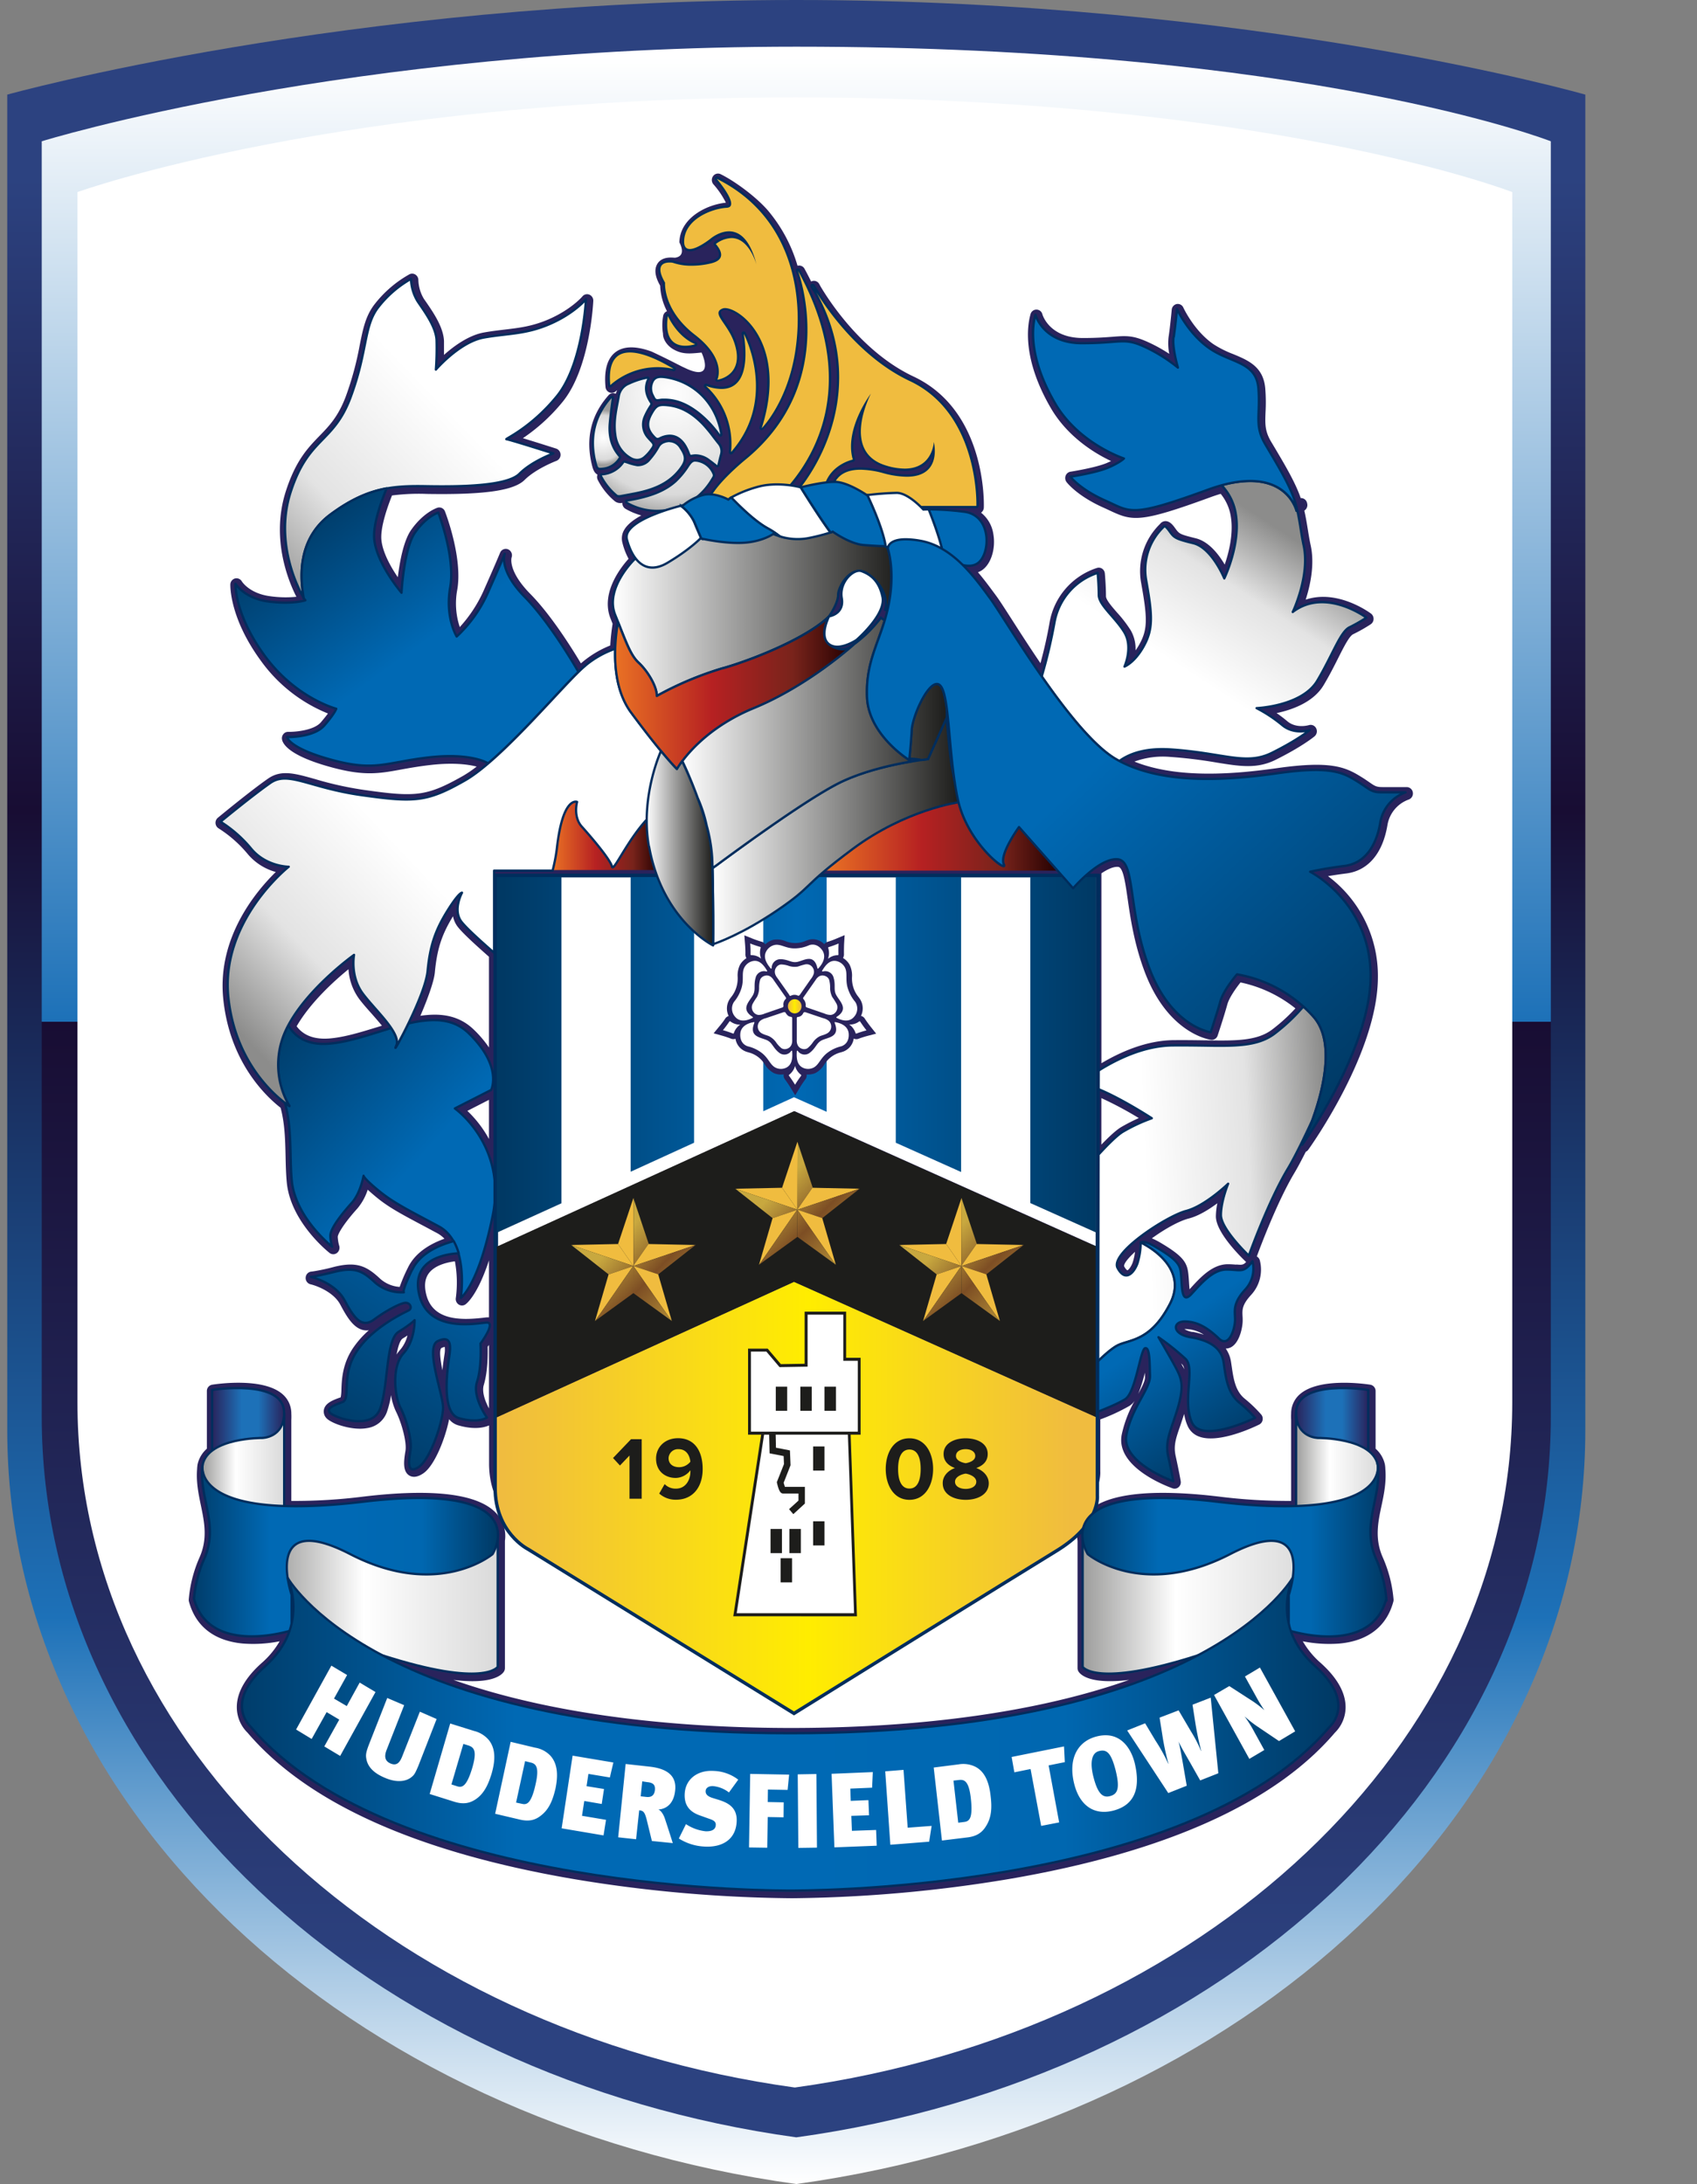 <svg id="Layer_1" data-name="Layer 1" xmlns="http://www.w3.org/2000/svg" xmlns:xlink="http://www.w3.org/1999/xlink" viewBox="0 0 680.37 875.51"><rect x="0" y="0" width="680.37" height="875.51" fill="#808080" stroke="none"/><defs><linearGradient id="linear-gradient-30" x1="118.56" y1="934.74" x2="135.49" y2="934.74" gradientTransform="matrix(14.18 0 0 -14.18 -1481.96 13854.39)" xlink:href="#linear-gradient-20"/><linearGradient id="linear-gradient-63" x1="127.88" y1="959.72" x2="145.51" y2="959.72" gradientTransform="matrix(6.42 6.88 6.88 -6.42 -6992.96 5596.16)" xlink:href="#linear-gradient-13"/><linearGradient id="linear-gradient-2" x1="316.34" y1="875.51" x2="316.34" y2="1.78" gradientUnits="userSpaceOnUse"><stop offset="0" stop-color="#fff"/><stop offset=".26" stop-color="#1d71b8"/><stop offset=".63" stop-color="#180d33"/><stop offset=".92" stop-color="#2c4280"/><stop offset="1" stop-color="#2c4280"/></linearGradient><linearGradient id="linear-gradient-3" x1="316.34" y1="22.97" x2="316.34" y2="863.34" gradientUnits="userSpaceOnUse"><stop offset="0" stop-color="#fff"/><stop offset=".46" stop-color="#1d71b8"/><stop offset=".46" stop-color="#180d33"/><stop offset=".92" stop-color="#2c4280"/><stop offset="1" stop-color="#2c4280"/></linearGradient><linearGradient id="linear-gradient-62" x1="357.32" y1="829.28" x2="362.81" y2="829.28" gradientTransform="rotate(180 339.345 616.335)" xlink:href="#linear-gradient-20"/><linearGradient id="linear-gradient-4" x1="283.53" y1="347.62" x2="283.55" y2="347.62" gradientTransform="matrix(0 0 0 0 347.26 400.52)" gradientUnits="userSpaceOnUse"><stop offset="0" stop-color="#1d71b8"/><stop offset=".5" stop-color="#180d33"/><stop offset=".92" stop-color="#2c4280"/><stop offset="1" stop-color="#2c4280"/></linearGradient><linearGradient id="linear-gradient-61" x1="116.86" y1="963.7" x2="133.79" y2="963.7" gradientTransform="matrix(6.3 0 0 -6.3 -463.2 6369.17)" xlink:href="#linear-gradient-57"/><linearGradient id="linear-gradient-5" x1="120.55" y1="950.22" x2="138.16" y2="950.22" gradientTransform="matrix(0 41.65 41.65 0 -39116.42 -4977.81)" xlink:href="#linear-gradient-4"/><linearGradient id="linear-gradient-60" x1="72.98" y1="986.14" x2="89.91" y2="986.14" gradientTransform="matrix(1.57 0 0 -1.57 144.61 1890.2)" xlink:href="#linear-gradient-57"/><linearGradient id="linear-gradient-6" x1="120.54" y1="951.61" x2="138.15" y2="951.61" gradientTransform="matrix(0 41.91 41.91 0 -39363.3 -5011.98)" xlink:href="#linear-gradient-4"/><linearGradient id="linear-gradient-59" x1="117.94" y1="959.27" x2="134.88" y2="959.27" gradientTransform="matrix(5.83 0 0 -5.83 -402.18 5927.37)" xlink:href="#linear-gradient-57"/><linearGradient id="linear-gradient-7" x1="518.29" y1="201.75" x2="518.31" y2="201.75" gradientTransform="matrix(0 0 0 0 362.28 392.39)" xlink:href="#linear-gradient-4"/><linearGradient id="linear-gradient-58" x1="111.07" y1="968.92" x2="128.01" y2="968.92" gradientTransform="matrix(5.64 0 0 -5.64 -380.09 5744.56)" xlink:href="#linear-gradient-27"/><linearGradient id="linear-gradient-57" x1="113.79" y1="970.54" x2="130.72" y2="970.54" gradientTransform="matrix(6.73 0 0 -6.73 -519.58 6769.25)" gradientUnits="userSpaceOnUse"><stop offset="0" stop-color="#fff"/><stop offset="1" stop-color="#1d1d1b"/></linearGradient><linearGradient id="linear-gradient-8" x1="313.99" y1="66.18" x2="314.01" y2="66.18" gradientTransform="matrix(0 0 0 0 350.07 384.67)" xlink:href="#linear-gradient-4"/><linearGradient id="linear-gradient-56" x1="94.09" y1="695.04" x2="533.68" y2="695.04" xlink:href="#linear-gradient-51"/><linearGradient id="linear-gradient-9" x1="351.48" y1="249.91" x2="351.5" y2="249.91" gradientTransform="matrix(0 0 0 0 350.4 394.85)" xlink:href="#linear-gradient-4"/><linearGradient id="linear-gradient-55" x1="431.03" y1="621.47" x2="552.91" y2="621.47" xlink:href="#linear-gradient-51"/><linearGradient id="linear-gradient-10" x1="360.59" y1="303.47" x2="360.69" y2="303.47" gradientTransform="matrix(0 0 0 0 351.81 398.01)" xlink:href="#linear-gradient-4"/><linearGradient id="linear-gradient-54" x1="516.74" y1="588.33" x2="549.57" y2="588.33" xlink:href="#linear-gradient-49"/><linearGradient id="linear-gradient-11" x1="358.95" y1="306.52" x2="358.97" y2="306.52" gradientTransform="matrix(0 0 0 0 351.57 398.17)" xlink:href="#linear-gradient-4"/><linearGradient id="linear-gradient-53" x1="431.15" y1="640.64" x2="522.26" y2="640.64" xlink:href="#linear-gradient-49"/><linearGradient id="linear-gradient-12" x1="121.47" y1="901.8" x2="139.07" y2="901.8" gradientTransform="scale(-5.91 5.91) rotate(44 1126.517 276.527)" xlink:href="#linear-gradient"/><linearGradient id="linear-gradient-52" x1="516.71" y1="570.53" x2="545.64" y2="570.53" xlink:href="#linear-gradient-48"/><linearGradient id="linear-gradient-13" x1="180.66" y1="962.76" x2="198.37" y2="962.76" gradientTransform="matrix(-2.37 -3.28 -3.28 2.37 3752.44 -1429.03)" gradientUnits="userSpaceOnUse"><stop offset="0" stop-color="#0069b4"/><stop offset="1" stop-color="#003964"/></linearGradient><linearGradient id="linear-gradient-51" x1="74.86" y1="621.47" x2="196.74" y2="621.47" gradientUnits="userSpaceOnUse"><stop offset="0" stop-color="#003d6b"/><stop offset=".25" stop-color="#0069b4"/><stop offset=".51" stop-color="#0069b4"/><stop offset=".75" stop-color="#0067b0"/><stop offset="1" stop-color="#003964"/></linearGradient><linearGradient id="linear-gradient-14" x1="148.09" y1="983.49" x2="165.66" y2="983.49" gradientTransform="scale(-4.7 4.7) rotate(-42 -1092.961 779.423)" xlink:href="#linear-gradient-13"/><linearGradient id="linear-gradient-50" x1="78.2" y1="588.33" x2="111.02" y2="588.33" xlink:href="#linear-gradient-49"/><linearGradient id="linear-gradient-15" x1="151.87" y1="935.42" x2="169.58" y2="935.42" gradientTransform="matrix(-3.42 5.23 5.23 3.42 -4173.74 -3503)" xlink:href="#linear-gradient-13"/><linearGradient id="linear-gradient-49" x1="105.51" y1="640.64" x2="196.62" y2="640.64" gradientUnits="userSpaceOnUse"><stop offset="0" stop-color="#9d9d9c"/><stop offset=".41" stop-color="#fff"/><stop offset="1" stop-color="#dadada"/></linearGradient><linearGradient id="linear-gradient-17" x1="173.68" y1="941.77" x2="191.41" y2="941.77" gradientTransform="matrix(2.09 -3.21 -3.21 -2.09 3130 2791.11)" xlink:href="#linear-gradient"/><linearGradient id="linear-gradient-48" x1="82.13" y1="570.53" x2="111.06" y2="570.53" gradientUnits="userSpaceOnUse"><stop offset="0" stop-color="#29235c"/><stop offset=".41" stop-color="#1d71b8"/><stop offset=".64" stop-color="#1d71b8"/><stop offset="1" stop-color="#29235c"/></linearGradient><linearGradient id="linear-gradient-18" x1="151.46" y1="930.79" x2="168.44" y2="930.79" gradientTransform="matrix(4.32 -.21 -.21 -4.32 .69 4531.74)" xlink:href="#linear-gradient"/><linearGradient id="linear-gradient-47" x1="477.39" y1="164.35" x2="509.87" y2="164.35" xlink:href="#linear-gradient-13"/><linearGradient id="linear-gradient-19" x1="178.4" y1="952.92" x2="196.09" y2="952.92" gradientTransform="matrix(1.81 2.65 2.65 -1.81 -2385.35 1788.25)" xlink:href="#linear-gradient-13"/><linearGradient id="New_Gradient_Swatch_6-15" x1="410.96" y1="538.45" x2="357.46" y2="484.95" xlink:href="#New_Gradient_Swatch_6"/><linearGradient id="linear-gradient-20" x1="-76.03" y1="2295.62" x2="-59.1" y2="2295.62" gradientTransform="matrix(.23 0 0 -.23 320.22 601.3)" gradientUnits="userSpaceOnUse"><stop offset="0" stop-color="#f0bc3f"/><stop offset=".01" stop-color="#f0bc3f"/><stop offset=".52" stop-color="#ffed00"/><stop offset=".96" stop-color="#f0bc3f"/><stop offset="1" stop-color="#f0bc3f"/></linearGradient><linearGradient id="linear-gradient-21" x1="264.63" y1="130.55" x2="353.57" y2="219.49" xlink:href="#linear-gradient-20"/><linearGradient id="linear-gradient-22" x1="349.16" y1="117.69" x2="265.49" y2="201.35" xlink:href="#linear-gradient-20"/><linearGradient id="linear-gradient-23" x1="249.76" y1="89.24" x2="379.89" y2="219.36" xlink:href="#linear-gradient-20"/><linearGradient id="linear-gradient-24" x1="256.82" y1="82.82" x2="388.68" y2="214.68" xlink:href="#linear-gradient-20"/><linearGradient id="linear-gradient-25" x1="249.66" y1="146.31" x2="336.48" y2="233.13" xlink:href="#linear-gradient-20"/><linearGradient id="linear-gradient-26" x1="263.92" y1="128.67" x2="352.68" y2="217.43" xlink:href="#linear-gradient-20"/><linearGradient id="New_Gradient_Swatch_6-14" x1="404.86" y1="545.49" x2="350.48" y2="491.1" xlink:href="#New_Gradient_Swatch_6"/><linearGradient id="linear-gradient-46" x1="365.53" y1="487.58" x2="448.78" y2="570.82" xlink:href="#linear-gradient-20"/><linearGradient id="New_Gradient_Swatch_6-13" x1="420.86" y1="526.2" x2="369.59" y2="474.93" xlink:href="#New_Gradient_Swatch_6"/><linearGradient id="linear-gradient-45" x1="374.14" y1="479.51" x2="455.56" y2="560.94" xlink:href="#linear-gradient-20"/><linearGradient id="linear-gradient-44" x1="355.77" y1="496.56" x2="441.72" y2="582.52" xlink:href="#linear-gradient-20"/><linearGradient id="New_Gradient_Swatch_6-12" x1="409.2" y1="539.47" x2="356.41" y2="486.67" xlink:href="#New_Gradient_Swatch_6"/><linearGradient id="linear-gradient-43" x1="362.36" y1="491.28" x2="444.53" y2="573.45" xlink:href="#linear-gradient-20"/><linearGradient id="linear-gradient-27" x1="80.49" y1="973.12" x2="97.43" y2="973.12" gradientTransform="matrix(2.55 0 0 -2.55 16.02 2820.36)" gradientUnits="userSpaceOnUse"><stop offset="0" stop-color="#ea7224"/><stop offset=".41" stop-color="#b62122"/><stop offset=".75" stop-color="#78231b"/><stop offset="1" stop-color="#200"/></linearGradient><linearGradient id="New_Gradient_Swatch_6-11" x1="420.95" y1="529.39" x2="366.57" y2="475.01" xlink:href="#New_Gradient_Swatch_6"/><linearGradient id="linear-gradient-28" x1="125.05" y1="960.09" x2="141.98" y2="960.09" gradientTransform="matrix(5.56 0 0 -5.56 -364.44 5668.97)" xlink:href="#linear-gradient-27"/><linearGradient id="linear-gradient-42" x1="372.03" y1="480.43" x2="456.66" y2="565.05" xlink:href="#linear-gradient-20"/><linearGradient id="linear-gradient-29" x1="144.78" y1="921.17" x2="162.37" y2="921.17" gradientTransform="matrix(-4.04 3.83 3.83 4.04 -2772.74 -3926.04)" xlink:href="#linear-gradient"/><linearGradient id="New_Gradient_Swatch_6-10" x1="279.42" y1="538.45" x2="225.91" y2="484.95" xlink:href="#New_Gradient_Swatch_6"/><linearGradient id="linear-gradient" x1="466.49" y1="248.94" x2="518.23" y2="248.94" gradientUnits="userSpaceOnUse"><stop offset="0" stop-color="#fff"/><stop offset=".57" stop-color="#e3e3e3"/><stop offset="1" stop-color="#8c8c8b"/></linearGradient><linearGradient id="New_Gradient_Swatch_6-9" x1="273.32" y1="545.49" x2="218.94" y2="491.1" xlink:href="#New_Gradient_Swatch_6"/><linearGradient id="linear-gradient-31" x1="118.56" y1="946.22" x2="135.49" y2="946.22" gradientTransform="matrix(14.18 0 0 -14.18 -1481.8 13842.82)" gradientUnits="userSpaceOnUse"><stop offset="0" stop-color="#003964"/><stop offset=".01" stop-color="#003964"/><stop offset=".5" stop-color="#0069b4"/><stop offset="1" stop-color="#003964"/></linearGradient><linearGradient id="linear-gradient-32" x1="306.25" y1="457.87" x2="390.87" y2="542.5" xlink:href="#linear-gradient-20"/><linearGradient id="New_Gradient_Swatch_6" x1="355.16" y1="506.83" x2="300.79" y2="452.46" gradientUnits="userSpaceOnUse"><stop offset=".02" stop-color="#c18c23"/><stop offset=".07" stop-color="#c8a83f"/><stop offset=".42" stop-color="#7d4e24"/><stop offset=".68" stop-color="#c8a83f"/><stop offset=".86" stop-color="#c8a83f"/><stop offset="1" stop-color="#683c11"/></linearGradient><linearGradient id="linear-gradient-33" x1="296.57" y1="468.72" x2="378.74" y2="550.89" xlink:href="#linear-gradient-20"/><linearGradient id="New_Gradient_Swatch_6-2" x1="343.42" y1="516.91" x2="290.62" y2="464.12" xlink:href="#New_Gradient_Swatch_6"/><linearGradient id="linear-gradient-34" x1="289.98" y1="474.01" x2="375.94" y2="559.96" xlink:href="#linear-gradient-20"/><linearGradient id="linear-gradient-35" x1="308.35" y1="456.96" x2="389.78" y2="538.38" xlink:href="#linear-gradient-20"/><linearGradient id="New_Gradient_Swatch_6-3" x1="355.08" y1="503.65" x2="303.8" y2="452.37" xlink:href="#New_Gradient_Swatch_6"/><linearGradient id="linear-gradient-36" x1="299.75" y1="465.02" x2="382.99" y2="548.27" xlink:href="#linear-gradient-20"/><linearGradient id="New_Gradient_Swatch_6-4" x1="339.08" y1="522.93" x2="284.69" y2="468.55" xlink:href="#New_Gradient_Swatch_6"/><linearGradient id="New_Gradient_Swatch_6-5" x1="345.17" y1="515.9" x2="291.67" y2="462.4" xlink:href="#New_Gradient_Swatch_6"/><linearGradient id="linear-gradient-37" x1="240.49" y1="480.43" x2="325.11" y2="565.05" xlink:href="#linear-gradient-20"/><linearGradient id="New_Gradient_Swatch_6-6" x1="289.41" y1="529.39" x2="235.03" y2="475.01" xlink:href="#New_Gradient_Swatch_6"/><linearGradient id="linear-gradient-38" x1="230.81" y1="491.28" x2="312.98" y2="573.45" xlink:href="#linear-gradient-20"/><linearGradient id="New_Gradient_Swatch_6-7" x1="277.66" y1="539.47" x2="224.86" y2="486.67" xlink:href="#New_Gradient_Swatch_6"/><linearGradient id="linear-gradient-39" x1="224.22" y1="496.56" x2="310.18" y2="582.52" xlink:href="#linear-gradient-20"/><linearGradient id="linear-gradient-40" x1="242.59" y1="479.51" x2="324.02" y2="560.94" xlink:href="#linear-gradient-20"/><linearGradient id="New_Gradient_Swatch_6-8" x1="289.32" y1="526.2" x2="238.04" y2="474.93" xlink:href="#New_Gradient_Swatch_6"/><linearGradient id="linear-gradient-41" x1="233.99" y1="487.58" x2="317.23" y2="570.82" xlink:href="#linear-gradient-20"/><clipPath id="clip-path-12" transform="translate(2.91)"><path class="cls-2" d="M129.54 206.27c-14.27 10.62-11.66 27.44-10.7 33.37a.39.39 0 0 1-.12 0l.81 1s-5 1.74-14.73.51S91.49 234 91.49 234s-.49 12.31 11.91 29.11 28.51 21 28.51 21-.49 1.74-4.76 6.69-15 4.68-15 4.68.73 4.46 18.08 9.16 21.41 1 38.51-1 23.79 2.22 23.79 2.22h.46c12.85-11 28.19-28.82 36-36.52-2-3.5-11.92-20.28-21.47-30-10.6-10.8-8.11-17.17-8.08-17.3 0 .08-1.23 3.09-6.43 14.85a53.82 53.82 0 0 1-12.82 18.28s-4.76-7.65-2.61-19.78-4.77-29.91-4.77-29.91-4.73 1.47-9.27 7.92-5.47 24.23-5.47 24.23-10-11.64-10.95-21.52c-.49-5.51 2.35-14 5-20.37-7.12 1.34-14.12 4.26-22.58 10.53"/></clipPath><clipPath id="clip-path-23" transform="translate(2.91)"><path class="cls-1" d="M196.28 351.58v142.56l25.91-11.78V351.58Zm53.66 0v118.13l25.42-11.62V351.58Zm53.17 0v93.88l12.31-5.61 13.09 5.84v-94.11Zm53.12 0v106.51l26.19 11.73V351.58Zm53.93 0v130.69L436.37 494V351.58Z"/></clipPath><clipPath id="clip-path-21" transform="translate(2.91)"><path class="cls-2" d="M231.78 266.85c-7.85 6.41-33.05 37.31-48.27 46s-20.22 8.89-41.37 5.92-29.48-9.9-36.63-4.93-20 15.56-20 15.56a51.4 51.4 0 0 1 12.34 10.88c6 7.17 15 7.17 15 7.17S85.55 369 88.63 399.6s24.5 43.77 24.5 43.77a32.64 32.64 0 0 1-1.67-29.91c7.38-16.31 27.58-30.68 27.58-30.68s-1.66 8.66 3.57 15.6 15.67 16.06 13.3 21 11.66-20 12.61-30.14 3.1-16.31 7.86-24 5.94-7.38 5.94-7.38-3.81 6.9-.25 11.6c2.05 2.68 8.18 8.17 13.12 12.49V349h23.45a69.79 69.79 0 0 0 1.73-9c2.35-21 8.08-18.54 8.08-18.54s-1.66 5.95 1.88 9.89 11.43 13.1 12.14 16.08c.59 2.45 6.75-12.1 15.61-20.64a54.1 54.1 0 0 1 .46-8.41 110.66 110.66 0 0 1 3.6-17.31c-2.91-3.52-6.87-8.53-12-15.45-5.37-7.27-6.69-16.86-6.39-25.55a38.14 38.14 0 0 0-12 6.77"/></clipPath><clipPath id="clip-path-20" transform="translate(2.91)"><path class="cls-1" d="M393.27 321s-17.46-.18-31.9 4.75c-10.36 3.54-25.74 16.36-33.54 23.3H422l-11.18-34-18.4-.93Z"/></clipPath><clipPath id="clip-path-19" transform="translate(2.91)"><path class="cls-1" d="M220.37 339.76a70.64 70.64 0 0 1-1.71 9h43.25a85.2 85.2 0 0 1-3.83-22.24c-8.86 8.58-15 23.12-15.61 20.67-.71-2.95-8.55-12.13-12.14-16.07s-1.88-9.9-1.88-9.9a1.41 1.41 0 0 0-.56-.1c-1.49 0-5.61 1.62-7.52 18.64"/></clipPath><clipPath id="clip-path-29" transform="translate(2.91)"><path class="cls-2" d="M353 219.78s3.18 8.94.32 22.89-9.25 21.55-8.62 36.8 16.92 25.2 16.92 25.2.64-5.62 1-11.94 7.64-21.87 11.45-17.91 3.2 27.54 7 45.45 20.41 30.16 18.49 26.2 6.07-14.93 6.07-14.93l21.7 24.55s10.52-12.29 17.85-11.63 3.85 20.24 12.75 43.78 24.57 25.55 24.57 25.55 2.54-7.62 3.83-12.29 6.7-10.92 6.7-10.92a53.33 53.33 0 0 1 30.62 16.91c13.39 14.91-4.47 51.41-4.47 51.41s27.41-38.15 27.41-67.67-24.24-41.78-24.24-41.78 5.75-1.32 13.71-2.31 12.77-7.64 14.38-17.26a15.73 15.73 0 0 1 10.17-12.25h-9.55c-4.47 0-4.81-1.34-10.21-4.65s-10.51-6-31.56-3-46.89 4.63-64.73-5.64-44.34-56.04-50.41-64.34-15-20.9-28-23.21a34.18 34.18 0 0 0-5.89-.6c-7.21 0-7.21 3.58-7.21 3.58"/></clipPath><clipPath id="clip-path" transform="translate(2.91)"><path class="cls-1" d="M283.53 347.62"/></clipPath><clipPath id="clip-path-2" transform="translate(2.91)"><path class="cls-1" d="M455.59 498.29h.25l-.08-.31Z"/></clipPath><clipPath id="clip-path-28" transform="translate(2.91)"><path class="cls-4" d="M270.09 305.9s0 0 0 0 0 0 0 0m92.5-13.17c-.27 5.21-.76 9.95-.93 11.43a22.13 22.13 0 0 1 4.88.51l2.6-.34 7.49-16.62s0 .34.05.92c.07-1.22.07-2.5.08-3.91-.61-4.91-1.39-8.52-2.72-9.9a1.78 1.78 0 0 0-1.36-.63c-4 0-9.82 12.94-10.09 18.54m-23.33-34.23c-7.2 6.32-22.56 18.21-39.93 25.36-16.22 6.67-25 16.34-28.67 21.25 1 2 3.61 7.76 6.16 14.77a56 56 0 0 1 3.59 11.06 63.68 63.68 0 0 1 2.21 12.94c.06 1.32.11 2.68.11 4a15 15 0 0 0 1.39-.83c9.86-7.31 38.95-28.56 51.28-34.09 9.36-4.24 20.23-6.55 27.05-7.71a11.36 11.36 0 0 0-1.55-1.08c-3.19-2.16-15.65-11.41-16.19-24.72-.53-12.89 3.94-20.35 7.08-30.8-.58-.33-1.07-.65-1.53-1a53.9 53.9 0 0 1-11 10.79"/></clipPath><clipPath id="clip-path-3" transform="translate(2.91)"><path class="cls-1" d="M518.31 201.76a.25.25 0 0 0 0 .09v.13l-.05-.23Z"/></clipPath><clipPath id="clip-path-27" transform="translate(2.91)"><path class="cls-2" d="M257.34 339.46C262.7 369 283 379 283 379s.19-19.36-.4-35.12c-.55-14.08-10-34.56-12-38.77a34.45 34.45 0 0 0-2.12 3.2s-2-1.95-6.4-7.23c0 0-8.45 18.42-4.8 38.38"/></clipPath><clipPath id="clip-path-18" transform="translate(2.91)"><path class="cls-1" d="M303.85 83.08a1.42 1.42 0 0 0-.1-.26Z"/></clipPath><clipPath id="clip-path-17" transform="translate(2.91)"><path class="cls-2" d="M454.69 498.17c2.37 1.16 18.93 9.9 11.55 24.39-8 15.62-16.6 14.28-21.39 16.94-2.84 1.58-6.81 5.39-9.57 8.2v19c3.86-1.48 10.1-4 12.94-5.82 4.28-2.81 6.08-20.09 8-20.44s1.76 5.74 1.95 11-7.31 12.63-9.47 23.78 18.78 18.55 18.78 18.55-.56-3.32-2-9.82 1.09-10.41 3.74-19.3 1.63-11.9-.52-16-7.15-12.6-7.15-12.6a98.88 98.88 0 0 1 10.89 8.71c3.95 3.89-1.42 16.71 2.52 25.45s25.35-1.85 25.35-1.85a53.14 53.14 0 0 0-6.41-6.13c-4.86-4.1-5.39-10.41-6.25-16.16s-5.57-8.72-13.23-10-7.31-6.52-2-6.34 9.3 3 13.4 6.88 6.43-4.1 6.43-7.6-1.07-6.34 3.93-11.91a12.28 12.28 0 0 0 3.05-11.5c-3.58 5-4.83 3.33-10.37 3.33s-10.19 5.58-14.12 9.84-3.74-2.78-4.08-6.86 0-5.95-9.67-11.7c-2.91-1.74-4.57-2.34-5.5-2.34a1 1 0 0 0-.88.39"/></clipPath><clipPath id="clip-path-16" transform="translate(2.91)"><path class="cls-2" d="M508 414.44c-6.89 5.13-16.25 4.91-28.94 4.7-3.77-.05-7.83-.1-12.2-.05-12.69.23-24.84 7-31.57 11.55v5.14c9.38 3.24 23.59 12.49 23.59 12.49a67.68 67.68 0 0 0-11.46 5.33c-2.61 1.48-7.39 6.39-12.13 11.71v82.39c2.76-2.81 6.73-6.62 9.57-8.2 4.79-2.66 13.38-1.32 21.39-16.94s-11.82-24.51-11.82-24.51a29.82 29.82 0 0 1-1.27 8.31c-1.27 3.63-4.78 7.94-8 1.95s19.78-20.88 27.45-22.87 16.88-10.93 16.88-10.93-2.89 6.95-2.89 12.58 11.17 16.26 11.17 16.26 7.67-21.55 15.63-34.83c2.56-4.25 6.13-11.47 9.77-19.34 4.34-11.86 9.45-31.66.46-41.69a48.76 48.76 0 0 0-4-4A75.39 75.39 0 0 1 508 414.44"/></clipPath><clipPath id="clip-path-15" transform="translate(2.91)"><path d="M486.83 194.51a21.38 21.38 0 0 1 5.74 11.62c2 12.08-4.63 25.75-4.63 25.75s-5-12.31-12.47-14.13-7.66-2.27-9.64-5-2.17-1.58-2.17-1.58a23.8 23.8 0 0 0-7 21.62c2.43 13.68 2.84 19.14-.87 26s-7.87 8.43-7.87 8.43 3.49-7.73 0-13.64-10.31-11-10.31-15.06-.44-8.87-.44-8.87a25.58 25.58 0 0 0-17.33 20 209.86 209.86 0 0 1-5.09 21.52c9.63 13.84 20.81 28 29.82 33.19.4.25.86.46 1.28.72 3.86-2.83 10.15-5.28 20.24-4.68 21.67 1.39 30.43 6.62 40.94 1.39s15.12-9.1 15.12-9.1-6.14 2-10.95-2a57.08 57.08 0 0 0-10.32-6.82s18.21-.72 24.34-11 9.19-19.58 12.92-21.41a62.39 62.39 0 0 0 6.77-3.86s-16.41-12.29-29.53-2.27c0 0 7-14.58 4.38-26.64-1.3-5.94-1.72-12.4-3.62-17.72a16 16 0 0 1 .75 3.83s-2.78-12-18.6-12a44 44 0 0 0-11.44 1.71" style="fill:url(#linear-gradient);stroke-linejoin:round;stroke-linecap:round;stroke-width:.91px;stroke:#002d5d"/></clipPath><clipPath id="clip-path-14" transform="translate(2.91)"><path class="cls-2" d="M162.36 508.91c-3.66 7.61-3.63 9-3.34 9.14a16.1 16.1 0 0 1-11.65-4c-5-4.68-8.09-6.18-16.17-4.19s-9.51 2-9.51 2 9.73 2.22 13.56 9.4 6.89 11.36 11.87 7.66 11.16-6.92 12.88-6.66 2.39 2.22 1 3-14.53 6.65-20.95 16.55-2.15 19-5.71 20.28-6.4 2.47-5 4.19 16.88 7.68 20.2-1.72 2.15-27.44 7.36-30.68 6.42-4.68 6.42-4.68.25 8.17-4.49 13.35-3.59 17.09-1.18 21.74 4.74 13.12 4 17.33-1.41 9.65 3.34 6.43 9.73-18.32 9.73-23.76-7.36-24.21-2.11-26.69 5.19 1.76 4.74 5.21-4 23.47 3.79 25.69 11.19-.24 11.19-.24-6-8.16-4-14.32 1.4-15.34 1.4-15.34 6.45-8.66 2.41-8.41-23.84 4.45-27.14-11.91c-2.61-12.77 9.41-15.55 16-15.88a24.57 24.57 0 0 0-2-4.86c-5.27 1.41-13.35 4.59-16.58 11.37"/></clipPath><clipPath id="clip-path-13" transform="translate(2.91)"><path class="cls-2" d="M160.83 410.29c-3.26 6.7-6.09 11.53-4.92 9.08.93-1.9-.09-4.43-1.95-7.25-8.42 2.5-17.1 5.67-25.13 6.28-9 .69-13.71-3.13-16.17-7.37-.42.81-.85 1.62-1.2 2.43a32.64 32.64 0 0 0 1.67 29.91s-.71-.44-1.84-1.32c3 10.3 1.86 21.68 2.79 31.26 1.43 14.84 16.17 26.45 16.17 26.45a16 16 0 0 1-.71-4.2c-.23-3 5-9.4 8.55-13.34s4.76-10.9 4.76-10.9 0 1 6 5.93S160.68 485 173 491.6s8.84 28.67 8.84 28.67 7.11-4.93 12.8-33.12-15.19-42.81-15.19-42.81l14.55-7.41s4.77-9.37-9-22.74c-4-3.87-8.74-5.26-14-5.26a44.45 44.45 0 0 0-10.13 1.36"/></clipPath><clipPath id="clip-path-22" transform="translate(2.91)"><path class="cls-1" d="M196.28 568.14v28.25c0 17.61 12.78 24 12.78 24l106.36 65.67s91.83-57 104.76-64.87c17.43-10.57 16.19-21.64 16.19-21.64V568l-120.95-54.16Z"/></clipPath><clipPath id="clip-path-11" transform="translate(2.91)"><path class="cls-2" d="M148.54 123.42c-5.69 7.68-4 17.31-10.89 35.85s-16.91 15.83-24.06 38.07 5.25 42.3 5.25 42.3c-1-5.93-3.57-22.75 10.7-33.37s24.46-11.62 38.27-11.37 32.6 0 37.56-5 13.56-8.13 13.56-8.13-17.85-5.69-18.79-5.69 9.78-4.44 20.23-17.27S232 120 232 120s-4.74 5.67-14.47 9.88-16.67 3.7-26.4 5.42-19.29 12.87-19.29 12.87a114.09 114.09 0 0 0 .27-11.86c-.27-5.45-5-11.63-7.62-15.57a18.22 18.22 0 0 1-2.62-8.93 43.94 43.94 0 0 0-13.33 11.62"/></clipPath><clipPath id="clip-path-10" transform="translate(2.91)"><path class="cls-1" d="M359 306.5Z"/></clipPath><clipPath id="clip-path-9" transform="translate(2.91)"><path class="cls-1" d="M360.59 303.49h.1Z"/></clipPath><clipPath id="clip-path-8" transform="translate(2.91)"><path class="cls-1" d="M351.48 249.92Z"/></clipPath><clipPath id="clip-path-24" transform="translate(2.91)"><path class="cls-2" d="M294.18 207.38c-32.92 9.77-42.75 16.89-42.75 16.89s-12 11.57-7.68 22.22 6 16 9.39 19.16 7.28 9.33 7.28 13.31a133 133 0 0 1 26.5-11.11c11.83-3.35 33.54-12 42.53-20.74.78-1.11 3.66-5.55 3.66-8.61 0-3.56 5.57-12.89 11.95-8.44 5.56 3.86 8.25 9.74 6.86 14.42l.95.23c.15-.69.29-1.35.46-2 2.86-13.95-.32-22.89-.32-22.89s0-2.29 3.69-3.21c-7.66-4-24.89-11.78-44.2-11.78a64.23 64.23 0 0 0-18.32 2.59"/></clipPath><clipPath id="clip-path-7" transform="translate(2.91)"><path class="cls-1" d="M313.99 66.18h.02-.02z"/></clipPath><clipPath id="clip-path-25" transform="translate(2.91)"><path class="cls-2" d="M286.92 267.85a133 133 0 0 0-26.5 11.15c0-4-3.86-10.21-7.28-13.31-3.1-2.87-4.81-7.54-8.3-16.38-1.76 10.51-2.44 25.89 5.3 36.36 12.85 17.35 18.4 22.68 18.4 22.68s8.13-15.12 30.79-24.45c17.37-7.15 32.73-19 39.93-25.36a8.68 8.68 0 0 1-4 1.78c-3.41 0-11.09-2.24-6-12.89l.25-.32c-9 8.75-30.75 17.43-42.58 20.78"/></clipPath><clipPath id="clip-path-6" transform="translate(2.91)"><path class="cls-1" d="M314 66.18Z"/></clipPath><clipPath id="clip-path-26" transform="translate(2.91)"><path class="cls-2" d="M369.14 304.33s-18.83 1.89-33.74 8.65c-13 5.81-44.47 29-52.67 35.08.41 13.31.33 27.66.29 30.42 1.54-.49 11.72-4.08 25.69-13.55 15.14-10.32 9.09-8.86 30.29-24.64s42.49-18.7 42.49-18.7-1.43-7.78-2.49-12.59-2.4-21.24-2.4-21.24Z"/></clipPath><clipPath id="clip-path-4" transform="translate(2.91)"><path class="cls-1" d="M518.29 201.75Z"/></clipPath><radialGradient id="radial-gradient" cx="376.27" cy="494.21" r="26.98" gradientTransform="matrix(1.82 0 0 1.9 -418.12 -781.95)" gradientUnits="userSpaceOnUse"><stop offset="0" stop-color="#fff"/><stop offset=".81" stop-color="#dadada"/><stop offset="1" stop-color="#9d9d9c"/></radialGradient><radialGradient id="radial-gradient-2" cx="376.63" cy="494.74" r="26.7" xlink:href="#radial-gradient"/><radialGradient id="radial-gradient-3" cx="376.01" cy="494.55" r="26.82" xlink:href="#radial-gradient"/><radialGradient id="radial-gradient-4" cx="376.1" cy="493.97" r="27.04" xlink:href="#radial-gradient"/><radialGradient id="radial-gradient-5" cx="375.99" cy="494.78" r="26.82" xlink:href="#radial-gradient"/><radialGradient id="radial-gradient-6" cx="361.04" cy="503.87" r="5.77" xlink:href="#radial-gradient"/><style>.cls-1,.cls-2{fill:none}.cls-121,.cls-2,.cls-4{stroke:#002d5d;stroke-linecap:round;stroke-width:.91px}.cls-2{stroke-linejoin:round}.cls-122,.cls-4,.cls-7{fill:#fff}.cls-121,.cls-4{stroke-miterlimit:10}.cls-8{fill:#29235c}.cls-15{clip-path:url(#clip-path-4)}.cls-44{fill:#002d5d}.cls-66{fill:#1d1d1b}.cls-74{fill:#ffed00}.cls-121{fill:#0069b4}.cls-122{fill-rule:evenodd}</style></defs><path d="M632.68 37.93S500.37 0 316.34 0C135.8 0 0 37.93 0 37.93v535.45c0 151.5 136.7 277.32 316.34 302.13C496 850.7 632.68 724.88 632.68 573.38V37.93Z" transform="translate(2.91)" style="fill:url(#linear-gradient-2)"/><path d="M618.85 56.64s-96.59-37.93-302.51-37.93c-180.54 0-302.52 37.93-302.52 37.93v511.23c0 144.88 130.73 265.2 302.52 288.93 171.79-23.73 302.51-144 302.51-288.93V56.64Z" transform="translate(2.91)" style="fill:url(#linear-gradient-3)"/><path class="cls-7" d="M603.39 77s-97.71-37.95-287.63-37.95C133.1 39.05 28.14 77 28.14 77v485.11c0 137.75 124.29 252.14 287.62 274.71 163.34-22.57 287.63-137 287.63-274.71V77Z" transform="translate(2.91)"/><path class="cls-8" d="M551 603.46c1-4.63 1.94-9.43 1.51-14.59a10.23 10.23 0 0 0-.08-1.09 8.06 8.06 0 0 0-.14-.92 11.75 11.75 0 0 0-3.69-6.12v-23.1a2.56 2.56 0 0 0-2.11-2.55c-2.09-.33-20.6-3-28.32 3.88a10.16 10.16 0 0 0-3.43 7.7 20.6 20.6 0 0 0 0 2.45v32.56a224.41 224.41 0 0 1-29-1.75c-28-3.32-45.87-1.09-53.11 6.63a13.38 13.38 0 0 0-3.53 11.12v51a2.62 2.62 0 0 0 .4 1.4c.73 1.18 4.48 5.28 20.25 3.35-44.19 15.57-96.35 19.26-135.44 19.26s-91.25-3.69-135.43-19.26c15.77 1.94 19.52-2.17 20.25-3.35a2.62 2.62 0 0 0 .4-1.4v-51a13.38 13.38 0 0 0-3.53-11.12c-7.24-7.72-25.11-9.95-53.11-6.63a220.88 220.88 0 0 1-29 1.75v-32.43a25.41 25.41 0 0 0 0-2.58 10.16 10.16 0 0 0-3.43-7.7c-7.72-6.9-26.23-4.21-28.32-3.88a2.56 2.56 0 0 0-2.11 2.55v23.1a11.68 11.68 0 0 0-3.68 6.08 5.26 5.26 0 0 0-.13.84 9.71 9.71 0 0 0-.1 1.21c-.43 5.17.55 10 1.51 14.59 1.43 6.95 2.78 13.52-.63 21.06a52.46 52.46 0 0 0-4.23 16.66 2.73 2.73 0 0 0 .08.85c2.7 9.97 10.15 15.74 21.58 16.81a53.69 53.69 0 0 0 14.77-.9 34.07 34.07 0 0 1-7.07 8.59c-6.77 6-10.16 12.1-10.09 18a14.31 14.31 0 0 0 4.29 10.05c24.09 28.24 68.12 48 130.88 58.7a555 555 0 0 0 87.08 7.66h.71a556.19 556.19 0 0 0 86.41-7.66c62.75-10.71 106.79-30.46 130.87-58.7a14.31 14.31 0 0 0 4.29-10.05c.07-5.89-3.32-11.95-10.09-18a34.07 34.07 0 0 1-7.07-8.59 53.69 53.69 0 0 0 14.77.9c11.43-1.07 18.88-6.88 21.54-16.81a2.73 2.73 0 0 0 .08-.85 52.46 52.46 0 0 0-4.23-16.66c-3.4-7.52-2.05-14.11-.57-21.06Z" transform="translate(2.91)"/><path class="cls-8" d="M561 315.52h-9.55c-2.54 0-3.1-.38-5.44-2-.92-.63-2-1.4-3.51-2.3-6.2-3.82-12.2-6.29-33.16-3.33-16.54 2.35-39.85 4.48-57.43-2.59a33.24 33.24 0 0 1 14.4-1.87 185.38 185.38 0 0 1 18.69 2.28c9.32 1.5 16.06 2.59 23.53-1.13 10.67-5.3 15.42-9.26 15.61-9.42a2.65 2.65 0 0 0 .62-3.22 2.44 2.44 0 0 0-2.92-1.25c-.05 0-5 1.52-8.65-1.58a50.44 50.44 0 0 0-4.28-3.25c6.25-1.32 14.75-4.34 18.84-11.17 2.32-3.87 4.19-7.57 5.83-10.84 2.29-4.54 4.45-8.82 6-9.6a63.63 63.63 0 0 0 7.07-4 2.6 2.6 0 0 0 1.14-2.1 2.64 2.64 0 0 0-1-2.16c-.63-.47-13.48-9.91-26.22-5.6 1.82-5.66 3.69-14.11 2-21.79-.46-2.11-.82-4.35-1.17-6.51-.4-2.48-.82-5-1.38-7.4a2.61 2.61 0 0 0 1.16-2.8l-.05-.22a2.48 2.48 0 0 0-2.56-2c-2-6-6.34-13.3-9.89-19.31-.71-1.19-1.37-2.31-2-3.35-2.5-4.25-2.39-7.07-2.21-11.74a70.63 70.63 0 0 0-.1-9.44c-.69-8.82-6.84-11.38-12.78-13.85a42.1 42.1 0 0 1-8-4c-7.83-5.42-12-14.56-12.06-14.65a2.44 2.44 0 0 0-2.67-1.45 2.54 2.54 0 0 0-2 2.3c0 .07-.64 7-1.26 10.95a22.48 22.48 0 0 0 .27 6.72 60.91 60.91 0 0 0-9.16-5c-5.63-2.46-8.31-2.26-13.66-1.84-2.86.22-6.42.49-11.82.49-13.35 0-16.11-9.13-16.22-9.5a2.45 2.45 0 0 0-4.77 0c-1.34 4.78-3.24 18 8.15 37.58 6.84 11.73 17.85 18.27 24.16 21.24-.52.25-1.1.51-1.74.79-4.48 1.9-14.43 3.47-14.53 3.48a2.5 2.5 0 0 0-1.94 1.59 2.68 2.68 0 0 0 .34 2.55c.17.22 4.24 5.58 15 10.35.95.42 1.8.83 2.6 1.2 8.93 4.19 12.1 4.79 40.15-5.47 1.37-.5 2.72-.95 4.06-1.35a19 19 0 0 1 4.07 9.14c1.12 6.85-.8 14.41-2.45 19.22-2.4-4.08-6.39-9.27-11.63-10.54-6.46-1.61-6.56-1.74-8.21-4-.76-1.07-2.34-3.29-4.47-2.81a2.74 2.74 0 0 0-1.62 1.07 26.39 26.39 0 0 0-7.55 23.78c2.45 13.71 2.65 18.27-.58 24.2a24.48 24.48 0 0 1-1.69 2.7 14.89 14.89 0 0 0-1.91-8 50.42 50.42 0 0 0-5.49-7.15c-2.09-2.4-4.46-5.11-4.46-6.56 0-4.16-.43-8.91-.45-9.11a2.6 2.6 0 0 0-1-1.87 2.4 2.4 0 0 0-2.05-.39 28 28 0 0 0-19.14 22.1c-.84 4.83-2 10.14-3.62 16.12-4.42-6.51-8.44-12.77-11.52-17.58-2.7-4.2-4.83-7.52-6.12-9.28l-.48-.66c-2-2.69-4.29-5.84-6.94-8.94a7.87 7.87 0 0 0 1.14-.53c3.94-2.2 6.12-8.76 5-14.92a13.4 13.4 0 0 0-4.9-8.43 2.63 2.63 0 0 0 1.11-2.06c.05-1.58 1.05-38.78-28.18-52.52-20.28-9.53-33.51-29.81-37.1-35.82l-.2-.34-.55-1a2.42 2.42 0 0 0-3.21-.93c-.83-1.69-1.71-3.4-2.66-5.14a2.43 2.43 0 0 0-2.79-1.17 60.5 60.5 0 0 0-10.92-21c-4.15-5.39-13.38-12.48-19.89-15.71a2.42 2.42 0 0 0-3.05.78 2.67 2.67 0 0 0 .13 3.27 33.34 33.34 0 0 1 5 7.38c-7.66.74-18.4 6.08-18.64 15.86-.15-.06 3.31 5.43-1.71 6.19-.5.07-4.95-.82-7 2.27s-.08 7 1 8.92a24.27 24.27 0 0 0 2.74 10.25 2.56 2.56 0 0 0-1.55 2 21.13 21.13 0 0 0-.05 7c-.07 2.6 2.12 5.23 4.4 6.41 3.36 1.84 6 1.7 11.06 1.17 0 0 5.95 12.39-7 6-1-.38-4.72-2.5-13-6.39-6.36-2.33-11.23-2.25-14.5.23s-4.65 7.21-4 14a2.56 2.56 0 0 0 1.53 2.13 2.39 2.39 0 0 0 2.53-.41c.21-.18.42-.33.63-.5a9.08 9.08 0 0 0-.59 1.46 2.42 2.42 0 0 0-2.88.58c-7.11 8-9.33 17.54-6.6 28.27.5 2 1.11 3 2.16 3.57a2.62 2.62 0 0 0 .12 2.14 27.19 27.19 0 0 0 6.82 8.51 3.44 3.44 0 0 0 2.25.74 4.94 4.94 0 0 0 .79-.07 2.56 2.56 0 0 0 1.25 2.38 26.35 26.35 0 0 0 6.33 2.65c-3.05 1.66-5.62 3.61-6.88 5.84a6.65 6.65 0 0 0-.7 5.07 26.66 26.66 0 0 0 2.48 6.47c-3.06 3.37-11.32 13.77-7.21 24l.81 2.06a84.36 84.36 0 0 0-.94 8.69 41.19 41.19 0 0 0-11.08 6.59l-.69.58c-3.64-6.09-12-19.46-20.31-27.86-9.12-9.29-7.49-14.53-7.48-14.58a1 1 0 0 0 .05-.16 2.61 2.61 0 0 0-1.48-3.12 2.44 2.44 0 0 0-3.12 1.25l-.12.27c-.64 1.56-2.32 5.53-6.36 14.66a54.85 54.85 0 0 1-9.75 15 30 30 0 0 1-1-15c2.22-12.7-4.62-30.59-4.92-31.34a2.44 2.44 0 0 0-3-1.51c-.23.07-5.58 1.81-10.55 8.87-3.11 4.41-4.64 13-5.36 19-2.75-4-6.1-9.9-6.59-15-.34-3.76 1.17-10 4.26-17.78a83.06 83.06 0 0 1 13.94-.62c23.2.38 35-1.32 39.3-5.69 4.55-4.49 12.62-7.55 12.7-7.58a2.62 2.62 0 0 0-.12-4.9c-6.28-2-10.5-3.31-13.35-4.17a73.57 73.57 0 0 0 16-14.66c10.85-13.38 12.17-39.27 12.22-40.36a2.57 2.57 0 0 0-1.55-2.51 2.42 2.42 0 0 0-2.8.68c0 .06-4.55 5.3-13.56 9.2-6.48 2.79-11.59 3.4-17.51 4.1-2.62.31-5.34.63-8.35 1.16-6.2 1.1-12.16 5.5-16.08 9v-5.61c-.28-5.51-4.16-11.19-7-15.34l-1.1-1.58a15.6 15.6 0 0 1-2.18-7.46 2.61 2.61 0 0 0-1.18-2.2 2.41 2.41 0 0 0-2.42-.11A46.26 46.26 0 0 0 147 122.32c-3.39 4.57-4.41 9.66-5.7 16.09a125.5 125.5 0 0 1-5.53 20.4c-3.05 8.16-6.69 11.91-10.55 15.89-4.7 4.85-9.56 9.86-13.56 22.31-6.07 19 1.17 36.18 4.26 42.23a44.27 44.27 0 0 1-10.39-.21c-8.32-1.05-11.39-5.79-11.5-6a2.47 2.47 0 0 0-2.75-1.13 2.56 2.56 0 0 0-1.84 2.39c0 .55-.36 13.5 12.41 30.83a61.35 61.35 0 0 0 26.72 20.9c-.64.88-1.55 2-2.83 3.53-2.87 3.3-10.42 3.88-13.09 3.83a2.34 2.34 0 0 0-1.93.89 2.61 2.61 0 0 0-.57 2.12c.3 1.83 2.84 6.6 19.9 11.22 13.1 3.55 19 2.49 27.86.87 3.24-.59 6.92-1.25 11.55-1.79 9.3-1.09 15.33-.26 18.73.61a47.65 47.65 0 0 1-5.45 3.72c-14.78 8.38-19.17 8.53-39.84 5.62a137.47 137.47 0 0 1-19.52-4.34c-8.17-2.3-13.57-3.83-18.82-.18-7.11 4.94-19.6 15.26-20.13 15.7a2.63 2.63 0 0 0 .34 4.27 49.9 49.9 0 0 1 11.68 10.32 22.49 22.49 0 0 0 11.21 7.15c-7.8 7.61-23.54 26.23-21.07 50.75 2.51 24.88 16.4 38.59 23 43.77 1.7 6.27 1.85 13 2 19.57.08 3.62.16 7 .48 10.36 1.51 15.78 16.5 27.75 17.14 28.25a2.4 2.4 0 0 0 3 0 2.67 2.67 0 0 0 .84-3 15.33 15.33 0 0 1-.55-3.45c0-1 2.08-4.94 7.89-11.38a22.43 22.43 0 0 0 4.13-7.51c.86.79 1.91 1.71 3.21 2.79 5 4.18 10 6.82 18.23 11.21 1.93 1 4 2.15 6.41 3.42a11.87 11.87 0 0 1 2.91 2.23c-5.61 2-11.74 5.51-14.66 11.63a63.17 63.17 0 0 0-3.29 7.69 13.08 13.08 0 0 1-7.81-3.27c-5.44-5.11-9.4-7-18.4-4.79a77.61 77.61 0 0 1-9 1.9 2.53 2.53 0 0 0-2.47 2.31 2.59 2.59 0 0 0 1.94 2.8c2.4.54 9.23 3.07 11.92 8.12 2.57 4.85 5.2 9.27 9.12 10.2a6.57 6.57 0 0 0 2.34.11 37.25 37.25 0 0 0-6.6 7.52c-4 6.22-4.25 12.19-4.4 16.15a19.57 19.57 0 0 1-.28 3.21c-3.29 1.13-6 2.29-6.68 4.7a3.84 3.84 0 0 0 .84 3.52c1.7 2.1 10.2 5.26 16.42 4.11a9.86 9.86 0 0 0 8-6.61 40.25 40.25 0 0 0 1.61-6.63 23 23 0 0 0 2 6.67c2.23 4.45 4.36 12.27 3.77 15.7-.7 4.18-1.11 8.08 1.39 9.79 1.53 1 3.46.79 5.75-.77 4.66-3.15 8.94-14.42 10.36-21.7a7.36 7.36 0 0 0 3.78 2.48c6.54 1.87 10.48.77 12.24 0v15.31c0 18.33 12.66 25.55 14.08 26.3l106.28 65.61a2.36 2.36 0 0 0 2.54 0c.92-.57 92-57.12 104.74-64.86 17.56-10.65 17.53-22.25 17.42-24V569a74.59 74.59 0 0 0 11.77-5.47 7.2 7.2 0 0 0 2-2 48.06 48.06 0 0 0-5.19 13.6c-2.49 13 18.06 20.67 20.41 21.5a2.42 2.42 0 0 0 2.41-.48 2.59 2.59 0 0 0 .83-2.4c0-.14-.58-3.47-2-10-.93-4.17 0-7 1.79-12.11.49-1.44 1-3 1.6-4.85a19 19 0 0 0 1.42 4.88 7.92 7.92 0 0 0 4.56 4.21c7.94 3 22.47-4 24.11-4.82a2.53 2.53 0 0 0 1.35-1.77 2.62 2.62 0 0 0-.51-2.2 54.19 54.19 0 0 0-6.76-6.49c-3.72-3.13-4.41-8-5.15-13.11l-.22-1.46a12.59 12.59 0 0 0-2.13-5.43 4.63 4.63 0 0 0 1.87-.41c3.68-1.7 4.92-8.15 4.92-10.83 0-.58 0-1.14-.05-1.69-.13-2.63-.22-4.53 3.31-8.45a14.92 14.92 0 0 0 3.58-14.11 2.55 2.55 0 0 0-1.18-1.43c1.61-4.38 8.28-22.06 15-33.35 1.4-2.32 3-5.38 4.64-8.62a2.4 2.4 0 0 0 1-.82c1.14-1.58 27.91-39.19 27.91-69.21a49.83 49.83 0 0 0-20-40.46c2.07-.35 4.56-.73 7.31-1.07 8.74-1.1 14.61-8 16.52-19.38a13.14 13.14 0 0 1 8.43-10.22 2.59 2.59 0 0 0 1.76-2.85 2.52 2.52 0 0 0-2.54-2.18Zm-412.38 96.15c-6.58 2-13.39 4.16-19.54 4.63-5.94.45-10.33-1.2-13.06-4.9 5.61-9.7 15.31-18.4 20.79-22.86a22.38 22.38 0 0 0 4.28 11.91c1.42 1.88 3.14 3.83 5 5.9 1.41 1.61 2.85 3.25 4.13 4.83Zm8.81 129.55a13 13 0 0 0-1.35 1.78c.59-3.14 1.37-5.75 2.48-6.44.7-.43 1.33-.83 1.9-1.2a14.15 14.15 0 0 1-3.03 5.86Zm17.87 1.68-.13.85c-.26 1.77-.51 3.63-.71 5.53-.78-3.93-1.36-8.1-.42-8.88a6 6 0 0 1 1.35-.48 10.17 10.17 0 0 1-.09 2.98Zm-7.48-24.68c-.67-3.26-.27-5.8 1.19-7.79 2.43-3.28 7.4-4.41 10.46-4.8a46.57 46.57 0 0 1 .37 14.69 2.62 2.62 0 0 0 1.11 2.59 2.39 2.39 0 0 0 2.72 0c.61-.42 4.92-3.81 9.46-17.64v22.83a4.82 4.82 0 0 0-.77 0c-.45 0-1.09.1-1.86.19-9.38 1.05-20.44.9-22.68-10.07Zm25.31 46.37c-1.45-2.71-2.95-6.57-2.07-9.42 1.64-5.4 1.62-12.68 1.55-15.29.18-.25.36-.5.52-.74v25.45Zm0-108a45.94 45.94 0 0 0-8.66-11.27l8.66-4.43Zm0-36.69a44.77 44.77 0 0 0-6.08-7.15c-4.12-4-9.24-6-15.66-6a38.71 38.71 0 0 0-5.76.46c2.9-6.71 5.46-13.81 5.79-17.33.89-9.4 2.74-15.14 7.29-22.57a10 10 0 0 0 1.84 4.15c1.67 2.18 5.68 6 12.58 12.08Zm245.53 38.92V440.2a144.15 144.15 0 0 1 15 8 76.12 76.12 0 0 0-7 3.58c-1.82 1.06-4.45 3.38-8 7.07ZM451.24 506c-.7 2-1.81 3.16-2.16 3.23 0 0-.53-.18-1.3-1.6-.18-1.07 1.59-3.26 4.36-5.8a21 21 0 0 1-.9 4.17Zm2.1 53a60.24 60.24 0 0 0 2.76-8.73l.06 1.75c.06 1.54-1.3 4.13-2.82 6.92Zm18-11.12c-.21-.41-.45-.86-.71-1.34l.57.56a3.12 3.12 0 0 1 .65 1.78c-.14-.39-.31-.72-.49-1.06Zm3.95-13.92a8.39 8.39 0 0 1-3.32-1.16 4.21 4.21 0 0 1 .85 0 13.49 13.49 0 0 1 6.92 2.26 35.55 35.55 0 0 0-4.43-1.16Zm17.45-27c-.91-.07-2-.17-3.39-.17-6.19 0-11.1 5.37-15 9.68l-.33.37c-.12-1-.19-2.19-.24-3q-.06-.91-.12-1.74l-.06-.63c-.41-4.95-1.51-7.51-10.84-13.06a29.64 29.64 0 0 0-3.86-2c5-3.61 10.72-6.89 14.77-7.94s8.13-3.64 11.49-6.12a26.93 26.93 0 0 0-.59 5.27c0 6.46 10 16.26 12 18.16l.13.12c-1.14 1.23-1.79 1.18-3.94 1ZM507 412.81c-6.16 4.57-14.93 4.43-27.07 4.22h-.4c-3.43-.05-7.71-.11-12.28-.06-10.7.2-20.94 4.71-28.57 9.25v-76.13c2.72-1.83 5-2.74 6.72-2.58 2 .18 2.85 6.3 3.79 12.78 1.1 7.65 2.62 18.13 6.87 29.37 9.36 24.69 25.88 27.08 26.57 27.17a2.47 2.47 0 0 0 2.65-1.72c.11-.31 2.58-7.75 3.87-12.44.75-2.76 3.57-6.68 5.3-8.84a52.35 52.35 0 0 1 22 10.4 70.32 70.32 0 0 1-9.45 8.58Z" transform="translate(2.91)"/><g style="clip-path:url(#clip-path)"><path style="fill:url(#linear-gradient-4)" d="M286.44 347.6h.02v.04h-.02z"/></g><g style="clip-path:url(#clip-path-2)"><path style="fill:url(#linear-gradient-5)" d="M458.49 497.98h.25v.31h-.25z"/></g><g style="clip-path:url(#clip-path-3)"><path style="fill:url(#linear-gradient-6)" d="M521.21 201.75h.05v.23h-.05z"/></g><g class="cls-15"><path style="fill:url(#linear-gradient-7)" d="M521.21 201.75h-.01.01z" class="cls-15"/></g><g style="clip-path:url(#clip-path-6)"><g style="clip-path:url(#clip-path-7)"><path style="fill:url(#linear-gradient-8)" d="M316.92 66.18h-.02.02z"/></g></g><g style="clip-path:url(#clip-path-8)"><path style="fill:url(#linear-gradient-9)" d="M354.39 249.89h.02v.04h-.02z"/></g><g style="clip-path:url(#clip-path-9)"><path style="fill:url(#linear-gradient-10)" d="M363.5 303.45h.1v.04h-.1z"/></g><g style="clip-path:url(#clip-path-10)"><path style="fill:url(#linear-gradient-11)" d="M361.86 306.5h.02v.04h-.02z"/></g><g style="clip-path:url(#clip-path-11)"><path style="fill:url(#linear-gradient-12);stroke-linejoin:round;stroke-linecap:round;stroke-width:.91px;stroke:#002d5d" d="M296.34 177.85 170.06 304.87 47.95 173.59 174.24 46.57l122.1 131.28z"/></g><path class="cls-2" d="M148.54 123.42c-5.69 7.68-4 17.31-10.89 35.85s-16.91 15.83-24.06 38.07 5.25 42.3 5.25 42.3c-1-5.93-3.57-22.75 10.7-33.37s24.46-11.62 38.27-11.37 32.6 0 37.56-5 13.56-8.13 13.56-8.13-17.85-5.69-18.79-5.69 9.78-4.44 20.23-17.27S232 120 232 120s-4.74 5.67-14.47 9.88-16.67 3.7-26.4 5.42-19.29 12.87-19.29 12.87a114.09 114.09 0 0 0 .27-11.86c-.27-5.45-5-11.63-7.62-15.57a18.22 18.22 0 0 1-2.62-8.93 43.94 43.94 0 0 0-13.33 11.62" transform="translate(2.91)"/><g style="clip-path:url(#clip-path-12)"><path style="fill:url(#linear-gradient-13);stroke-linejoin:round;stroke-linecap:round;stroke-width:.91px;stroke:#002d5d" d="M141.32 377.5 42.05 234.8 184.5 127.64l99.27 142.71L141.32 377.5z"/></g><path class="cls-2" d="M129.54 206.27c-14.27 10.62-11.66 27.44-10.7 33.37a.39.39 0 0 1-.12 0l.81 1s-5 1.74-14.73.51S91.49 234 91.49 234s-.49 12.31 11.91 29.11 28.51 21 28.51 21-.49 1.74-4.76 6.69-15 4.68-15 4.68.73 4.46 18.08 9.16 21.41 1 38.51-1 23.79 2.22 23.79 2.22h.46c12.85-11 28.19-28.82 36-36.52-2-3.5-11.92-20.28-21.47-30-10.6-10.8-8.11-17.17-8.08-17.3 0 .08-1.23 3.09-6.43 14.85a53.82 53.82 0 0 1-12.82 18.28s-4.76-7.65-2.61-19.78-4.77-29.91-4.77-29.91-4.73 1.47-9.27 7.92-5.47 24.23-5.47 24.23-10-11.64-10.95-21.52c-.49-5.51 2.35-14 5-20.37-7.12 1.34-14.12 4.26-22.58 10.53" transform="translate(2.91)"/><g style="clip-path:url(#clip-path-13)"><path style="fill:url(#linear-gradient-14);stroke-linejoin:round;stroke-linecap:round;stroke-width:.91px;stroke:#002d5d" d="M160.22 570.06 53.78 470.44l96.33-111.3 106.44 99.62-96.33 111.3z"/></g><path class="cls-2" d="M160.83 410.29c-3.26 6.7-6.09 11.53-4.92 9.08.93-1.9-.09-4.43-1.95-7.25-8.42 2.5-17.1 5.67-25.13 6.28-9 .69-13.71-3.13-16.17-7.37-.42.81-.85 1.62-1.2 2.43a32.64 32.64 0 0 0 1.67 29.91s-.71-.44-1.84-1.32c3 10.3 1.86 21.68 2.79 31.26 1.43 14.84 16.17 26.45 16.17 26.45a16 16 0 0 1-.71-4.2c-.23-3 5-9.4 8.55-13.34s4.76-10.9 4.76-10.9 0 1 6 5.93S160.68 485 173 491.6s8.84 28.67 8.84 28.67 7.11-4.93 12.8-33.12-15.19-42.81-15.19-42.81l14.55-7.41s4.77-9.37-9-22.74c-4-3.87-8.74-5.26-14-5.26a44.45 44.45 0 0 0-10.13 1.36" transform="translate(2.91)"/><g style="clip-path:url(#clip-path-14)"><path style="fill:url(#linear-gradient-15);stroke-linejoin:round;stroke-linecap:round;stroke-width:.91px;stroke:#002d5d" d="M240.29 525.57 176.76 626.7l-93.43-63.48 63.53-101.13 93.43 63.48z"/></g><path class="cls-2" d="M162.36 508.91c-3.66 7.61-3.63 9-3.34 9.14a16.1 16.1 0 0 1-11.65-4c-5-4.68-8.09-6.18-16.17-4.19s-9.51 2-9.51 2 9.73 2.22 13.56 9.4 6.89 11.36 11.87 7.66 11.16-6.92 12.88-6.66 2.39 2.22 1 3-14.53 6.65-20.95 16.55-2.15 19-5.71 20.28-6.4 2.47-5 4.19 16.88 7.68 20.2-1.72 2.15-27.44 7.36-30.68 6.42-4.68 6.42-4.68.25 8.17-4.49 13.35-3.59 17.09-1.18 21.74 4.74 13.12 4 17.33-1.41 9.65 3.34 6.43 9.73-18.32 9.73-23.76-7.36-24.21-2.11-26.69 5.19 1.76 4.74 5.21-4 23.47 3.79 25.69 11.19-.24 11.19-.24-6-8.16-4-14.32 1.4-15.34 1.4-15.34 6.45-8.66 2.41-8.41-23.84 4.45-27.14-11.91c-2.61-12.77 9.41-15.55 16-15.88a24.57 24.57 0 0 0-2-4.86c-5.27 1.41-13.35 4.59-16.58 11.37" transform="translate(2.91)"/><path d="M486.83 194.51a21.38 21.38 0 0 1 5.74 11.62c2 12.08-4.63 25.75-4.63 25.75s-5-12.31-12.47-14.13-7.66-2.27-9.64-5-2.17-1.58-2.17-1.58a23.8 23.8 0 0 0-7 21.62c2.43 13.68 2.84 19.14-.87 26s-7.87 8.43-7.87 8.43 3.49-7.73 0-13.64-10.31-11-10.31-15.06-.44-8.87-.44-8.87a25.58 25.58 0 0 0-17.33 20 209.86 209.86 0 0 1-5.09 21.52c9.63 13.84 20.81 28 29.82 33.19.4.25.86.46 1.28.72 3.86-2.83 10.15-5.28 20.24-4.68 21.67 1.39 30.43 6.62 40.94 1.39s15.12-9.1 15.12-9.1-6.14 2-10.95-2a57.08 57.08 0 0 0-10.32-6.82s18.21-.72 24.34-11 9.19-19.58 12.92-21.41a62.39 62.39 0 0 0 6.77-3.86s-16.41-12.29-29.53-2.27c0 0 7-14.58 4.38-26.64-1.3-5.94-1.72-12.4-3.62-17.72a16 16 0 0 1 .75 3.83s-2.78-12-18.6-12a44 44 0 0 0-11.44 1.71" transform="translate(2.91)" style="fill:url(#linear-gradient)"/><g style="clip-path:url(#clip-path-15)"><path style="fill:url(#linear-gradient-17);stroke-linejoin:round;stroke-linecap:round;stroke-width:.91px;stroke:#002d5d" d="m367.38 272.93 89.1-142.06 141.57 96.01-89.1 142.07-141.57-96.02z"/></g><path class="cls-2" d="M486.83 194.51a21.38 21.38 0 0 1 5.74 11.62c2 12.08-4.63 25.75-4.63 25.75s-5-12.31-12.47-14.13-7.66-2.27-9.64-5-2.17-1.58-2.17-1.58a23.8 23.8 0 0 0-7 21.62c2.43 13.68 2.84 19.14-.87 26s-7.87 8.43-7.87 8.43 3.49-7.73 0-13.64-10.31-11-10.31-15.06-.44-8.87-.44-8.87a25.58 25.58 0 0 0-17.33 20 209.86 209.86 0 0 1-5.09 21.52c9.63 13.84 20.81 28 29.82 33.19.4.25.86.46 1.28.72 3.86-2.83 10.15-5.28 20.24-4.68 21.67 1.39 30.43 6.62 40.94 1.39s15.12-9.1 15.12-9.1-6.14 2-10.95-2a57.08 57.08 0 0 0-10.32-6.82s18.21-.72 24.34-11 9.19-19.58 12.92-21.41a62.39 62.39 0 0 0 6.77-3.86s-16.41-12.29-29.53-2.27c0 0 7-14.58 4.38-26.64-1.3-5.94-1.72-12.4-3.62-17.72a16 16 0 0 1 .75 3.83s-2.78-12-18.6-12a44 44 0 0 0-11.44 1.71" transform="translate(2.91)"/><g style="clip-path:url(#clip-path-16)"><path style="fill:url(#linear-gradient-18);stroke-linejoin:round;stroke-linecap:round;stroke-width:.91px;stroke:#002d5d" d="m431.5 403.82 103.81-5.22 6.92 148.77-103.81 5.22-6.92-148.77z"/></g><path class="cls-2" d="M508 414.44c-6.89 5.13-16.25 4.91-28.94 4.7-3.77-.05-7.83-.1-12.2-.05-12.69.23-24.84 7-31.57 11.55v5.14c9.38 3.24 23.59 12.49 23.59 12.49a67.68 67.68 0 0 0-11.46 5.33c-2.61 1.48-7.39 6.39-12.13 11.71v82.39c2.76-2.81 6.73-6.62 9.57-8.2 4.79-2.66 13.38-1.32 21.39-16.94s-11.82-24.51-11.82-24.51a29.82 29.82 0 0 1-1.27 8.31c-1.27 3.63-4.78 7.94-8 1.95s19.78-20.88 27.45-22.87 16.88-10.93 16.88-10.93-2.89 6.95-2.89 12.58 11.17 16.26 11.17 16.26 7.67-21.55 15.63-34.83c2.56-4.25 6.13-11.47 9.77-19.34 4.34-11.86 9.45-31.66.46-41.69a48.76 48.76 0 0 0-4-4A75.39 75.39 0 0 1 508 414.44" transform="translate(2.91)"/><g style="clip-path:url(#clip-path-17)"><path style="fill:url(#linear-gradient-19);stroke-linejoin:round;stroke-linecap:round;stroke-width:.91px;stroke:#002d5d" d="m483.14 465.8 64.03 97.33-87.94 62.57-64.03-97.33 87.94-62.57z"/></g><path class="cls-2" d="M454.69 498.17c2.37 1.16 18.93 9.9 11.55 24.39-8 15.62-16.6 14.28-21.39 16.94-2.84 1.58-6.81 5.39-9.57 8.2v19c3.86-1.48 10.1-4 12.94-5.82 4.28-2.81 6.08-20.09 8-20.44s1.76 5.74 1.95 11-7.31 12.63-9.47 23.78 18.78 18.55 18.78 18.55-.56-3.32-2-9.82 1.09-10.41 3.74-19.3 1.63-11.9-.52-16-7.15-12.6-7.15-12.6a98.88 98.88 0 0 1 10.89 8.71c3.95 3.89-1.42 16.71 2.52 25.45s25.35-1.85 25.35-1.85a53.14 53.14 0 0 0-6.41-6.13c-4.86-4.1-5.39-10.41-6.25-16.16s-5.57-8.72-13.23-10-7.31-6.52-2-6.34 9.3 3 13.4 6.88 6.43-4.1 6.43-7.6-1.07-6.34 3.93-11.91a12.28 12.28 0 0 0 3.05-11.5c-3.58 5-4.83 3.33-10.37 3.33s-10.19 5.58-14.12 9.84-3.74-2.78-4.08-6.86 0-5.95-9.67-11.7c-2.91-1.74-4.57-2.34-5.5-2.34a1 1 0 0 0-.88.39" transform="translate(2.91)"/><g style="clip-path:url(#clip-path-18)"><path style="fill:url(#linear-gradient-20)" d="M302.49 73.75h4.27v9.33h-4.27z"/></g><path d="M271.86 139.06a7.24 7.24 0 0 1-5.77-2.32c-1.79-2.08-2.35-5.49-1.66-10.12a.45.45 0 0 1 .39-.38h.06a.46.46 0 0 1 .42.28c0 .08 3.5 8 10.67 11.06a.43.43 0 0 1 .28.43.44.44 0 0 1-.3.41 13.61 13.61 0 0 1-4.09.65Z" transform="translate(2.91)" style="fill:url(#linear-gradient-21)"/><path class="cls-44" d="M264.88 126.69s3.48 8.17 10.92 11.29a13.42 13.42 0 0 1-3.94.62c-3.71 0-8.48-1.84-7-11.91m0-.91h-.12a.9.9 0 0 0-.78.76c-.71 4.77-.12 8.3 1.76 10.48a7.76 7.76 0 0 0 6.12 2.48 14.2 14.2 0 0 0 4.24-.67.9.9 0 0 0 .6-.83.88.88 0 0 0-.55-.86c-7-2.94-10.4-10.74-10.44-10.82a.89.89 0 0 0-.83-.55Z" transform="translate(2.91)"/><path d="M280.83 203.26a.47.47 0 0 1-.33-.14.45.45 0 0 1-.12-.33c.3-6.84 15.09-18.75 15.72-19.25 36.79-30.58 20.61-74.45 20.44-74.89a.46.46 0 0 1 .24-.57.41.41 0 0 1 .19 0 .43.43 0 0 1 .39.23C327 125.85 336 152.36 324 178.83a66.15 66.15 0 0 1-18.86 24.35.5.5 0 0 1-.27.08Z" transform="translate(2.91)" style="fill:url(#linear-gradient-22)"/><path class="cls-44" d="M317 108.49c33.74 61.32-12.12 94.32-12.12 94.32h-24c.29-6.71 15.55-18.92 15.55-18.92 37.49-31.15 20.59-75.4 20.59-75.4m0-.91a.85.85 0 0 0-.38.09.9.9 0 0 0-.47 1.14 73.51 73.51 0 0 1 3.7 25.74c-.42 13.44-4.94 32.79-24 48.65-.62.5-15.57 12.53-15.88 19.57a.91.91 0 0 0 .91.95h24a.9.9 0 0 0 .53-.17 66.45 66.45 0 0 0 24.83-54.49c-.49-13.1-4.68-26.9-12.45-41a.89.89 0 0 0-.79-.47Z" transform="translate(2.91)"/><path d="M311.38 203.26a.44.44 0 0 1-.37-.2.43.43 0 0 1 .07-.58c11.3-10.3 35.51-45.89 12.15-86.35a.45.45 0 0 1 .16-.61.43.43 0 0 1 .23-.07.44.44 0 0 1 .39.22c3.66 6.13 17.19 26.87 38 36.66 28 13.16 27 50.13 27 50.5a.44.44 0 0 1-.45.43H331a.45.45 0 0 1-.44-.34c-.07-.27-1.66-6.78 1.79-11.2 2-2.57 5.27-3.87 9.73-3.87a36.89 36.89 0 0 1 9.28 1.4 36.54 36.54 0 0 0 9.24 1.41c4.15 0 7.15-1.17 8.93-3.46a11 11 0 0 0 1.88-7.22c-1 3.29-3.78 8.33-11.62 8.33a27 27 0 0 1-7.51-1.23c-4.62-1.38-7.76-4-9.33-7.71-2.31-5.5-.79-12.26.79-16.78-2.89 5.12-6.62 13.78-4.39 21.52a.46.46 0 0 1-.34.57c-.47.1-11.34 2.46-11.65 14.27a.43.43 0 0 1-.25.39.35.35 0 0 1-.2 0 .46.46 0 0 1-.27-.09 4.5 4.5 0 0 0-2.68-.74c-3.44 0-8 2.39-10.76 3.82-.67.35-1.24.64-1.67.84a.41.41 0 0 1-.15.09Z" transform="translate(2.91)" style="fill:url(#linear-gradient-23)"/><path class="cls-44" d="M323.62 115.91c3.23 5.41 17 26.87 38.2 36.83 28.05 13.18 26.72 50.07 26.72 50.07H331s-3.65-14.51 11.08-14.51a36.2 36.2 0 0 1 9.16 1.39 36.81 36.81 0 0 0 9.36 1.42c14.5 0 10.88-13.93 10.88-13.93s-.41 10.67-11.69 10.67a26.19 26.19 0 0 1-7.38-1.21c-18.48-5.49-6.16-28.83-6.16-28.83S335.44 172 339 184.24c0 0-11.68 2.38-12 14.7a5 5 0 0 0-2.95-.84c-4.38 0-10.39 3.68-12.62 4.71 13.6-12.39 34.74-47.95 12.24-86.9m0-.91a.9.9 0 0 0-.78 1.36c9.64 16.7 12.17 34.93 7.32 52.72-4.11 15.09-12.71 27-19.39 33.06a.91.91 0 0 0 .61 1.58.92.92 0 0 0 .39-.09c.44-.2 1-.5 1.68-.85 2.7-1.41 7.23-3.77 10.55-3.77a4.05 4.05 0 0 1 2.42.66.86.86 0 0 0 .53.17.9.9 0 0 0 .91-.88c.3-11.43 10.83-13.74 11.28-13.83a1 1 0 0 0 .59-.42.91.91 0 0 0 .1-.72c-1.66-5.76.06-12.06 2.23-17-1.09 4.93-.92 9.13.51 12.53 1.63 3.88 4.87 6.56 9.63 8a27.09 27.09 0 0 0 7.63 1.25c6.35 0 9.51-3.2 11.07-6.23a9 9 0 0 1-1.69 4.4c-1.69 2.17-4.57 3.28-8.57 3.28a36.22 36.22 0 0 1-9.13-1.4 37.21 37.21 0 0 0-9.39-1.41c-4.6 0-8 1.36-10.09 4-3.58 4.6-1.95 11.31-1.87 11.59a.9.9 0 0 0 .88.69h57.5a.91.91 0 0 0 .91-.88 71 71 0 0 0-2.88-20.38c-4.23-14.48-12.65-25-24.36-30.54-20.71-9.73-34.17-30.38-37.81-36.48a.91.91 0 0 0-.78-.44Z" transform="translate(2.91)"/><path d="M323.62 116.36a.47.47 0 0 1-.39-.22c-.48-.82-.74-1.28-.74-1.28a.46.46 0 0 1 .4-.67.44.44 0 0 1 .39.22l.53.91.21.36a.46.46 0 0 1-.17.62.46.46 0 0 1-.23.06Z" transform="translate(2.91)" style="fill:#faba5c"/><path class="cls-44" d="M322.89 114.64c.26.43.49.85.73 1.27-.48-.81-.73-1.27-.73-1.27m0-.91a.92.92 0 0 0-.45.12.91.91 0 0 0-.34 1.23s.25.47.75 1.29a.88.88 0 0 0 .78.44.92.92 0 0 0 .45-.12.91.91 0 0 0 .33-1.24l-.22-.38-.52-.89a.9.9 0 0 0-.78-.45Z" transform="translate(2.91)"/><path d="M302.48 172.12a.44.44 0 0 1-.24-.07.43.43 0 0 1-.19-.52c6.82-21.5 1-34.11-3.14-39.71-3.73-5.11-8.53-7.87-11.14-7.87a2.21 2.21 0 0 0-.83.14c-.75.3-1.17.65-1.29 1.08-.28.92.74 2.41 2 4.3a31.44 31.44 0 0 1 4.24 7.84c1.52 4.54 1.41 8.25-.32 11a10.21 10.21 0 0 1-6.85 4.34h-.06a.44.44 0 0 1-.37-.19.47.47 0 0 1 0-.47 8.54 8.54 0 0 0 .33-5c-.56-2.87-2.61-7.34-9.15-12.36-12.35-9.48-12.27-19.76-12.19-21.17-1.82-3.15-2.31-5.5-1.46-7s2.45-1.64 3.71-1.64a7.29 7.29 0 0 1 1.35.11 22.91 22.91 0 0 0 7.65 1.16 32.26 32.26 0 0 0 7.54-.92c2.05-.5 3.27-1.29 3.6-2.36.48-1.49-.79-3.35-1.93-4.66a.43.43 0 0 1-.1-.35.46.46 0 0 1 .18-.32 11.46 11.46 0 0 1 6.54-2.48 8.8 8.8 0 0 1 6.82 3.67c-2-3.64-4.63-5.47-7.77-5.47-3.85 0-7.17 2.85-7.2 2.88-.23.18-5.3 4.2-8.51 4.2a2.53 2.53 0 0 1-1.9-.72 3.86 3.86 0 0 1-.83-2.87c.12-5.18 3.71-8.47 6.7-10.32a24.78 24.78 0 0 1 10.8-3.53c1 0 1.19-.49 1.26-.63.77-1.81-3-7.24-5.62-10.24a.45.45 0 0 1 0-.57.44.44 0 0 1 .36-.18.49.49 0 0 1 .2.05c30.09 14.92 35.92 46.85 31.34 71.77-3.49 19-13.1 28.83-13.2 28.93a.48.48 0 0 1-.33.15Z" transform="translate(2.91)" style="fill:url(#linear-gradient-24)"/><path class="cls-44" d="M284.46 71.69c31.4 15.57 35.2 48.93 31.1 71.29-3.51 19.11-13.08 28.68-13.08 28.68 10.65-33.55-8.49-48.16-14.71-48.16a2.68 2.68 0 0 0-1 .17c-4.71 1.92 2.09 5.94 4.72 13.78 4.45 13.3-6.8 14.77-6.8 14.77s4-8-8.95-18-12-20.91-12-20.91c-4.18-7.17-.38-8.07 1.79-8.07a7.72 7.72 0 0 1 1.27.1 22.31 22.31 0 0 0 7.73 1.18 32.36 32.36 0 0 0 7.65-.94c6.13-1.49 4-5.33 1.91-7.76a10.88 10.88 0 0 1 6.28-2.39c7.15 0 10 10.59 10 10.59-2.65-10.58-7.12-13.29-11-13.29-4.07 0-7.5 3-7.5 3s-5.12 4.09-8.21 4.09c-1.37 0-2.34-.81-2.28-3.13.22-9 11.38-13.08 17.07-13.4s-4-11.63-4-11.63m0-.9a.91.91 0 0 0-.69 1.5c3.12 3.62 6.12 8.39 5.54 9.76q-.13.32-.87.36c-5.51.31-17.68 4.34-17.93 14.29a4.29 4.29 0 0 0 1 3.2 3 3 0 0 0 2.22.85c3.31 0 8.23-3.85 8.78-4.28.06-.06 3.26-2.8 6.93-2.8a7 7 0 0 1 4.74 1.85 8 8 0 0 0-3.79-1 11.88 11.88 0 0 0-6.81 2.57.88.88 0 0 0-.38.63.94.94 0 0 0 .22.7c1.51 1.72 2.16 3.22 1.84 4.22s-2 1.74-3.27 2a31.56 31.56 0 0 1-7.44.92 22 22 0 0 1-7.39-1.11l-.17-.05a8 8 0 0 0-1.44-.12c-2 0-3.4.65-4.1 1.87-.94 1.64-.49 4 1.39 7.33-.06 1.89.21 12.07 12.38 21.41s8.83 16.54 8.68 16.84a.94.94 0 0 0 .08.93.91.91 0 0 0 .74.38h.11a10.7 10.7 0 0 0 7.19-4.55c1.8-2.89 1.93-6.73.36-11.4a32.19 32.19 0 0 0-4.29-8c-1.13-1.64-2.19-3.2-2-3.91.1-.35.62-.62 1-.79a1.68 1.68 0 0 1 .66-.1c2 0 6.68 2.08 10.78 7.68 9.43 12.89 6 30.15 3.06 39.3a.92.92 0 0 0 .4 1.05.88.88 0 0 0 .47.13.92.92 0 0 0 .64-.26c.4-.4 9.81-10 13.33-29.17 4.61-25.08-1.27-57.23-31.59-72.26a1 1 0 0 0-.4-.09Z" transform="translate(2.91)"/><path d="M241.78 154.81a.45.45 0 0 1-.16 0 .46.46 0 0 1-.29-.38c-.5-5.22.26-9 2.27-11.2a7.8 7.8 0 0 1 6.05-2.36c5.6 0 12.76 3.64 17.78 6.69a.46.46 0 0 1 .19.56.46.46 0 0 1-.42.28h-.1a28.25 28.25 0 0 0-25 6.34.46.46 0 0 1-.32.07Z" transform="translate(2.91)" style="fill:url(#linear-gradient-25)"/><path class="cls-44" d="M249.65 141.3c5.6 0 12.88 3.78 17.55 6.62a28.42 28.42 0 0 0-6.43-.74 28.79 28.79 0 0 0-19 7.18c-.95-9.91 2.76-13.06 7.87-13.06m0-.91a8.23 8.23 0 0 0-6.39 2.5c-2.09 2.31-2.9 6.2-2.38 11.56a.89.89 0 0 0 .57.75 1 1 0 0 0 .33.07.9.9 0 0 0 .6-.23A27.78 27.78 0 0 1 267 148.8a.64.64 0 0 0 .2 0 .91.91 0 0 0 .47-1.69c-5.07-3.08-12.31-6.75-18-6.75Z" transform="translate(2.91)"/><path d="M290.19 181.65a.39.39 0 0 1-.18 0 .46.46 0 0 1-.27-.46 31.45 31.45 0 0 0 .16-3.2A30.86 30.86 0 0 0 279.84 155a.46.46 0 0 1-.09-.57.47.47 0 0 1 .39-.22.45.45 0 0 1 .16 0 17.89 17.89 0 0 0 6 1.2 7.91 7.91 0 0 0 6.27-2.63c2.87-3.32 3.62-9.72 2.25-19a.44.44 0 0 1 .31-.49.32.32 0 0 1 .14 0 .46.46 0 0 1 .4.24c.14.26 13.77 26.4-5.15 47.93a.46.46 0 0 1-.33.19Z" transform="translate(2.91)" style="fill:url(#linear-gradient-26)"/><path class="cls-44" d="M295.28 133.78s13.84 25.87-5.09 47.41a31.49 31.49 0 0 0-10.05-26.49 18.49 18.49 0 0 0 6.17 1.23c5.83 0 11.64-4.1 9-22.15m0-.91a.9.9 0 0 0-.28 0 .92.92 0 0 0-.62 1c1.36 9.15.63 15.42-2.14 18.64a7.45 7.45 0 0 1-5.93 2.47 17.25 17.25 0 0 1-5.86-1.17.84.84 0 0 0-.31 0 .91.91 0 0 0-.61 1.58 30.39 30.39 0 0 1 9.89 22.61c0 1-.06 2.1-.16 3.15a.89.89 0 0 0 .9 1 .89.89 0 0 0 .68-.31 40.74 40.74 0 0 0 9.86-32.49 49.12 49.12 0 0 0-4.65-16 .91.91 0 0 0-.8-.48Z" transform="translate(2.91)"/><path d="M245.27 199a1.72 1.72 0 0 1-1-.27 25.47 25.47 0 0 1-6.31-7.87.44.44 0 0 1 0-.43.43.43 0 0 1 .35-.23 11.17 11.17 0 0 0 8.69-4.93.45.45 0 0 1 .38-.21h.13l1.38.44a19.92 19.92 0 0 0 3.69 1 3.43 3.43 0 0 0 .56 0 5.94 5.94 0 0 0 4.36-2.26 28.64 28.64 0 0 0 3.49-4.91 4.1 4.1 0 0 1 2.21-2 6.54 6.54 0 0 1 2.28-.45 5.2 5.2 0 0 1 4.42 2.65c2.43 3.65 2.38 5.28-.26 8.73-3.16 4.12-7.51 6.85-13.68 8.58-2.59.72-5.3 1.22-7.91 1.7l-2.37.44a2.09 2.09 0 0 1-.43 0Z" transform="translate(2.91)" style="fill:url(#radial-gradient)"/><path class="cls-44" d="M265.5 177.28a4.79 4.79 0 0 1 4.05 2.45c2.3 3.47 2.26 4.93-.26 8.2-3.09 4-7.36 6.72-13.43 8.42-2.58.72-5.27 1.22-7.87 1.69l-2.38.44a1.87 1.87 0 0 1-.34 0 1.26 1.26 0 0 1-.69-.15 24.86 24.86 0 0 1-6.2-7.74 11.56 11.56 0 0 0 9-5.13c.47.14.93.29 1.37.44a19.93 19.93 0 0 0 3.77 1 4.3 4.3 0 0 0 .62 0 6.33 6.33 0 0 0 4.7-2.41 29.2 29.2 0 0 0 3.55-5 3.62 3.62 0 0 1 2-1.83 6.11 6.11 0 0 1 2.12-.43m0-.9a7 7 0 0 0-2.44.48 4.53 4.53 0 0 0-2.45 2.24 28.24 28.24 0 0 1-3.43 4.83 5.48 5.48 0 0 1-4 2.1 4.36 4.36 0 0 1-.51 0 18.89 18.89 0 0 1-3.59-.94l-1.39-.44a.84.84 0 0 0-.27 0 .91.91 0 0 0-.76.41 10.7 10.7 0 0 1-8.36 4.73.88.88 0 0 0-.7.47.88.88 0 0 0 0 .85 25.7 25.7 0 0 0 6.42 8 2.11 2.11 0 0 0 1.28.37 2.78 2.78 0 0 0 .51 0l2.37-.45c2.63-.48 5.34-1 8-1.7 6.27-1.76 10.69-4.54 13.92-8.74 2.73-3.58 2.79-5.48.28-9.26a5.64 5.64 0 0 0-4.8-2.85Z" transform="translate(2.91)"/><path d="M252.49 184.42a5.25 5.25 0 0 1-2.68-.81 12.24 12.24 0 0 1-6.06-9.32c-.68-4.51.12-8.76 1-13.26v-.17c.12-.62.23-1.23.34-1.86a6.53 6.53 0 0 1 4.08-5.21 31.3 31.3 0 0 1 7.33-2.39h.09a.42.42 0 0 1 .35.18.45.45 0 0 1 .06.47c-1.43 3-1.09 6 1 9.2a1 1 0 0 1 0 1.36 27.17 27.17 0 0 0-2.45 4.49 7.91 7.91 0 0 0 1.53 8.55c.23.28.48.54.75.83 1.63 1.71 1.65 2 .3 3.85a15.7 15.7 0 0 1-2.71 3 4.55 4.55 0 0 1-2.92 1.13Z" transform="translate(2.91)" style="fill:url(#radial-gradient-2)"/><path class="cls-44" d="M256.58 151.84c-1.5 3.14-1.15 6.31 1.05 9.65.23.34.26.42 0 .86a27.72 27.72 0 0 0-2.49 4.57 8.34 8.34 0 0 0 1.6 9c.24.29.49.56.77.85 1.49 1.56 1.49 1.56.26 3.27a14.87 14.87 0 0 1-2.63 2.89 4.06 4.06 0 0 1-2.63 1 4.79 4.79 0 0 1-2.45-.75 11.83 11.83 0 0 1-5.84-9c-.67-4.43.12-8.65 1-13.12.12-.67.25-1.34.37-2a6.06 6.06 0 0 1 3.82-4.88 30.94 30.94 0 0 1 7.23-2.36m0-.9h-.15a32.36 32.36 0 0 0-7.42 2.41 7 7 0 0 0-4.33 5.56c-.12.67-.25 1.33-.38 2-.85 4.55-1.65 8.84-1 13.42a12.69 12.69 0 0 0 6.28 9.65 5.73 5.73 0 0 0 2.91.88 5 5 0 0 0 3.21-1.24 16 16 0 0 0 2.79-3.06c1.48-2.06 1.44-2.56-.34-4.43a10 10 0 0 1-.73-.8c-2.15-2.58-2.63-5.23-1.46-8.09a27.13 27.13 0 0 1 2.41-4.42 1.44 1.44 0 0 0 0-1.85c-2-3-2.34-5.89-1-8.71a.93.93 0 0 0 .12-.44.9.9 0 0 0-.91-.9Zm0 1.81Z" transform="translate(2.91)"/><path d="M284.69 186.94a.52.52 0 0 1-.29-.09l-.33-.28c-.8-.64-1.69-1.36-2.59-2a9 9 0 0 0-5.41-2 7.27 7.27 0 0 0-1.6.18 2.09 2.09 0 0 1-.34 0c-.53 0-.68-.46-.77-.72a17.27 17.27 0 0 0-1.26-2.86c-1.6-2.93-3.85-4.47-6.48-4.47a9 9 0 0 0-4 1 2 2 0 0 1-.9.27 1.7 1.7 0 0 1-1.2-.64c-3-3.08-3.38-5.78-1.2-9.62 1.43-2.52 2.35-3.41 4.67-3.41.48 0 1.05 0 1.8.11 5.09.52 9.55 2.91 14 7.51a56.72 56.72 0 0 1 4.28 5.15c.7.91 1.38 1.8 2.08 2.66a4.77 4.77 0 0 1 1 4.54c-.38 1.44-.72 2.9-1 4.08l-.05.23a.47.47 0 0 1-.29.32.39.39 0 0 1-.12.04Z" transform="translate(2.91)" style="fill:url(#radial-gradient-3)"/><path class="cls-44" d="M263 162.77a17.53 17.53 0 0 1 1.75.12c5 .5 9.36 2.85 13.76 7.37a56.61 56.61 0 0 1 4.24 5.11c.69.89 1.38 1.79 2.09 2.67a4.31 4.31 0 0 1 .88 4.13c-.39 1.43-.73 2.88-1 4.09l-.05.23-.34-.27c-.86-.7-1.72-1.39-2.6-2a9.48 9.48 0 0 0-5.68-2.11 8.26 8.26 0 0 0-1.7.18h-.24c-.16 0-.23-.09-.34-.41a18.61 18.61 0 0 0-1.29-2.94c-1.7-3.1-4.11-4.71-6.88-4.71a9.26 9.26 0 0 0-4.16 1.09 1.72 1.72 0 0 1-.7.22c-.29 0-.53-.16-.87-.51-2.91-2.94-3.22-5.4-1.13-9.08 1.38-2.44 2.17-3.18 4.27-3.18m0-.9c-2.58 0-3.61 1.07-5.06 3.63-2.28 4-1.91 6.95 1.27 10.17a2.14 2.14 0 0 0 1.52.78 2.52 2.52 0 0 0 1.11-.32 8.31 8.31 0 0 1 3.75-1c2.46 0 4.56 1.47 6.08 4.24a16.44 16.44 0 0 1 1.23 2.79 1.31 1.31 0 0 0 1.2 1 2 2 0 0 0 .44-.06 7 7 0 0 1 1.5-.17 8.65 8.65 0 0 1 5.14 1.94c.88.65 1.74 1.34 2.57 2l.34.27a.9.9 0 0 0 .57.2.93.93 0 0 0 .29-.05.9.9 0 0 0 .59-.65l.06-.23c.27-1.17.6-2.63 1-4.07a5.19 5.19 0 0 0-1-4.93 100.9 100.9 0 0 1-2.08-2.66 59 59 0 0 0-4.31-5.19c-4.56-4.68-9.11-7.11-14.31-7.64a17.88 17.88 0 0 0-1.85-.11Z" transform="translate(2.91)"/><path d="M260.39 204.83a24 24 0 0 1-12.11-3.29.46.46 0 0 1 .14-.84l.57-.11c1.62-.29 3.11-.57 4.58-.91 4.37-1 9.95-2.74 14.39-6.77a32.76 32.76 0 0 0 4.89-6c1-1.44 1.63-2.32 3-2.32a6.09 6.09 0 0 1 1.49.23 8.5 8.5 0 0 1 5.88 5.17 1.5 1.5 0 0 1-.06 1.12c-4.11 7.35-10.16 11.81-18 13.25a26.08 26.08 0 0 1-4.77.45Z" transform="translate(2.91)" style="fill:url(#radial-gradient-4)"/><path class="cls-44" d="M275.85 185.07a5.79 5.79 0 0 1 1.38.21 8.06 8.06 0 0 1 5.57 4.92 1.08 1.08 0 0 1 0 .71c-4 7.23-10 11.61-17.69 13a26.06 26.06 0 0 1-4.69.43 23.58 23.58 0 0 1-11.89-3.22l.58-.11c1.59-.29 3.1-.57 4.59-.92 4.42-1.05 10.07-2.77 14.59-6.88a32.19 32.19 0 0 0 5-6.06c1-1.51 1.55-2.11 2.62-2.11m0-.91c-1.57 0-2.35 1-3.38 2.52a32 32 0 0 1-4.82 5.89c-4.36 4-9.87 5.65-14.18 6.66-1.47.35-3 .63-4.54.92h-.29l-.3.05a.9.9 0 0 0-.73.74.89.89 0 0 0 .44.94 24.45 24.45 0 0 0 12.34 3.35 26.86 26.86 0 0 0 4.85-.45c8-1.47 14.14-6 18.32-13.48a2 2 0 0 0 .08-1.52 9 9 0 0 0-6.19-5.43 6.51 6.51 0 0 0-1.6-.24Z" transform="translate(2.91)"/><path d="M285.81 174.6a.44.44 0 0 1-.36-.19 42.86 42.86 0 0 0-8-8.58c-4.77-3.82-9.22-5.59-14-5.59h-.52a7.26 7.26 0 0 0-1 .08 8.79 8.79 0 0 1-1.21.14c-1 0-1.22-.54-1.79-1.73a6.25 6.25 0 0 1-.7-4.26c.58-2.42 1.72-3.4 3.95-3.4a11.38 11.38 0 0 1 1.71.14c11.21 1.65 19.7 9.84 22.16 21.35q.15.75.24 1.53a.46.46 0 0 1-.28.48.47.47 0 0 1-.2.03Z" transform="translate(2.91)" style="fill:url(#radial-gradient-5)"/><path class="cls-44" d="M262.15 151.52a11.46 11.46 0 0 1 1.64.14c11 1.63 19.37 9.67 21.78 21a14.72 14.72 0 0 1 .24 1.48 43.72 43.72 0 0 0-8.07-8.67c-4.85-3.87-9.39-5.69-14.29-5.69h-.53a8.11 8.11 0 0 0-1.09.08 8.55 8.55 0 0 1-1.14.14c-.67 0-.83-.34-1.38-1.48a5.72 5.72 0 0 1-.66-3.95c.51-2.18 1.43-3.06 3.5-3.06m0-.91c-2.45 0-3.76 1.13-4.39 3.76a6.65 6.65 0 0 0 .73 4.55c.58 1.2 1 2 2.2 2a9.72 9.72 0 0 0 1.29-.14 7.61 7.61 0 0 1 1-.07h.51c4.67 0 9 1.75 13.72 5.49a42.78 42.78 0 0 1 7.91 8.49.88.88 0 0 0 .73.38 1 1 0 0 0 .34-.06.91.91 0 0 0 .56-1c-.08-.62-.15-1.1-.25-1.56-2.5-11.71-11.13-20-22.53-21.71a12.41 12.41 0 0 0-1.78-.15Z" transform="translate(2.91)"/><path d="M237.77 188c-1.28 0-1.47-.75-1.89-2.39-2.55-10-.48-18.82 6.12-26.27a.45.45 0 0 1 .34-.15.43.43 0 0 1 .19 0 .44.44 0 0 1 .26.47l-.24 1.78c-.37 2.78-.76 5.65-1 8.51-.4 5.28 1 9.64 4 13a.47.47 0 0 1 0 .56 8.8 8.8 0 0 1-6.62 4.37 12.66 12.66 0 0 1-1.28.1Z" transform="translate(2.91)" style="fill:url(#radial-gradient-6)"/><path class="cls-44" d="m242.34 159.62-.24 1.78c-.37 2.79-.76 5.68-1 8.54-.41 5.4 1 9.88 4.15 13.32a8.36 8.36 0 0 1-6.28 4.17 11.88 11.88 0 0 1-1.23.1c-.93 0-1-.41-1.45-2.06-2.51-9.82-.48-18.52 6-25.85m0-.91h-.05a.94.94 0 0 0-.49.18.52.52 0 0 0-.11.1c-6.71 7.57-8.8 16.55-6.22 26.67.42 1.66.7 2.75 2.33 2.75.36 0 .76-.05 1.32-.11a9.19 9.19 0 0 0 7-4.58.9.9 0 0 0-.1-1.1c-3-3.25-4.3-7.5-3.92-12.64.21-2.84.6-5.71 1-8.49.08-.57.16-1.14.23-1.72a1.1 1.1 0 0 0 0-.18.9.9 0 0 0-.9-.91Zm0 1.82Z" transform="translate(2.91)"/><g style="clip-path:url(#clip-path-19)"><path style="fill:url(#linear-gradient-27)" d="M221.57 321.12h43.25v28.53h-43.25z"/></g><g style="clip-path:url(#clip-path-20)"><path style="fill:url(#linear-gradient-28)" d="M330.73 314.11h94.13v34.9h-94.13z"/></g><g style="clip-path:url(#clip-path-21)"><path style="fill:url(#linear-gradient-29);stroke-linejoin:round;stroke-linecap:round;stroke-width:.91px;stroke:#002d5d" d="M353.05 356.59 172.07 535.06.45 346.87l180.99-178.48 171.61 188.2z"/></g><path class="cls-2" d="M231.78 266.85c-7.85 6.41-33.05 37.31-48.27 46s-20.22 8.89-41.37 5.92-29.48-9.9-36.63-4.93-20 15.56-20 15.56a51.4 51.4 0 0 1 12.34 10.88c6 7.17 15 7.17 15 7.17S85.55 369 88.63 399.6s24.5 43.77 24.5 43.77a32.64 32.64 0 0 1-1.67-29.91c7.38-16.31 27.58-30.68 27.58-30.68s-1.66 8.66 3.57 15.6 15.67 16.06 13.3 21 11.66-20 12.61-30.14 3.1-16.31 7.86-24 5.94-7.38 5.94-7.38-3.81 6.9-.25 11.6c2.05 2.68 8.18 8.17 13.12 12.49V349h23.45a69.79 69.79 0 0 0 1.73-9c2.35-21 8.08-18.54 8.08-18.54s-1.66 5.95 1.88 9.89 11.43 13.1 12.14 16.08c.59 2.45 6.75-12.1 15.61-20.64a54.1 54.1 0 0 1 .46-8.41 110.66 110.66 0 0 1 3.6-17.31c-2.91-3.52-6.87-8.53-12-15.45-5.37-7.27-6.69-16.86-6.39-25.55a38.14 38.14 0 0 0-12 6.77" transform="translate(2.91)"/><path d="M436.84 351.72h-.47v-.14H196.28v244.81c0 17.61 12.78 24 12.78 24l106.36 65.67s91.82-57 104.76-64.87c17.42-10.57 16.19-21.64 16.19-21.64Z" transform="translate(2.91)" style="stroke-width:2.72px;fill:#29235c;stroke-miterlimit:10;stroke:#002d5d"/><g style="clip-path:url(#clip-path-22)"><path style="fill:url(#linear-gradient-30)" d="M199.19 513.84h241.33v172.25H199.19z"/></g><path class="cls-7" d="M439.27 499.48V351.72H199.69v147.92l118.87-54.2 120.71 54.04z"/><path class="cls-66" d="M439.27 567.98V499.6l-120.93-54.15-119.16 54.31v68.37l119.16-54.3 120.93 54.15z"/><g style="clip-path:url(#clip-path-23)"><path style="fill:url(#linear-gradient-31)" d="M199.19 351.58h240.09v150.2H199.19z"/></g><path class="cls-7" d="M294.69 647.32h48.34l-2.64-75.74h-34.12l-11.58 75.74z"/><path class="cls-66" d="M291.77 647.91h-.69l11.8-76.91H338l2.67 76.93Zm47.74-1.21-2.58-74.5h-33.05l-11.43 74.5Z" transform="translate(2.91)"/><path class="cls-7" d="M338.64 544.91v-18.49h-15.48v20.86l-10.36.2-5.28-6.23h-7.03v33.28h43.94v-29.62h-5.79z"/><path class="cls-66" d="M297 575.13v-34.5h7.88l5.28 6.22 9.53-.16v-20.88h16.63v18.49h5.81v30.83Zm1.17-1.22H341v-28.4h-5.22v-.6.6h-.59V527h-14.32v20.85l-11.25.19-5.28-6.23h-6.18Z" transform="translate(2.91)"/><path class="cls-66" d="M311.03 555.87h4.57v9.68h-4.57zM320.88 555.87h4.57v9.68h-4.57zM330.55 555.87h4.61v9.68h-4.61zM326 579.84h4.55v9.68H326zM326 609.84h4.55v9.68H326zM316.5 612.92h4.57v9.68h-4.57zM308.93 612.92h4.57v9.68h-4.57zM312.98 624.65h4.57v9.67h-4.57z"/><path class="cls-66" d="m305.45 574.39.19 8.21s4.3.82 5.63 1.09c.05 1.16.12 2.83.14 3.22-.2.49-2.88 7.26-2.88 7.26l.1.4c.8 3.47 1.53 4.14 2.49 4.14h6.1v2.83c-.7.66-3.78 3.44-3.78 3.44l1.71 2 4.64-4.25v-6.69h-8a16.46 16.46 0 0 1-.51-1.67c.31-.74 2.76-7 2.76-7l-.24-5.94-5.62-1.09c0-1.55-.13-6.06-.13-6.06Z" transform="translate(2.91)"/><path style="fill:url(#linear-gradient-32)" d="m319.7 484.84.09-26.85-.09-.27-6.14 18.41 6.1 8.76.04-.05z"/><path style="fill:url(#New_Gradient_Swatch_6)" d="m325.81 476-6.02-18.01-.09 26.85 6.11-8.84z"/><path style="fill:url(#linear-gradient-33)" d="M294.81 476.53v.01l24.84 8.37.01-.02-6.1-8.76-.01.01-18.74.39z"/><path style="fill:url(#New_Gradient_Swatch_6-2)" d="m319.65 484.91-24.84-8.37 14.93 11.77v.02l9.85-3.34.06-.08z"/><path style="fill:url(#linear-gradient-34)" d="m304.44 506.89 15.15-21.9-9.85 3.34-5.42 18.64.12-.08z"/><path class="cls-74" d="M319.7 484.93v-.09l-.04.05.02.03.02.01z"/><path class="cls-74" d="m319.68 484.92.02.03v-.02l-.02-.01z"/><path style="fill:url(#linear-gradient-35)" d="m319.73 484.94 24.83-8.41-18.7-.39-.05-.14-6.11 8.84v.09l.03.01z"/><path class="cls-74" d="m319.73 484.94-.03-.01v.02l.03-.01zM319.66 484.89l-.01.02.03.01-.02-.03zM319.7 484.95l-.02-.03-.03-.01-.06.08.11-.04zM319.7 484.95z"/><path style="fill:url(#New_Gradient_Swatch_6-3)" d="m329.67 488.3 14.94-11.77h-.05l-24.83 8.41 9.94 3.36z"/><path style="fill:url(#linear-gradient-36)" d="m319.7 484.95 15.25 21.92.14.1-5.43-18.66.01-.01-9.94-3.36-.03.01z"/><path style="fill:url(#New_Gradient_Swatch_6-4)" d="m319.59 484.99-15.15 21.9 15.22-11.03.04-10.91-.11.04z"/><path style="fill:url(#New_Gradient_Swatch_6-5)" d="m319.7 484.95-.04 10.91.04-.03 15.25 11.04-15.25-21.92z"/><path style="fill:url(#linear-gradient-37)" d="m253.94 507.39.09-26.84-.09-.28-6.14 18.41 6.1 8.77.04-.06z"/><path style="fill:url(#New_Gradient_Swatch_6-6)" d="m260.06 498.56-6.03-18.01-.09 26.84 6.12-8.83z"/><path style="fill:url(#linear-gradient-38)" d="M229.05 499.09v.01l24.84 8.37.01-.02-6.1-8.77-.01.01-18.74.4z"/><path style="fill:url(#New_Gradient_Swatch_6-7)" d="m253.89 507.47-24.84-8.37 14.94 11.76v.03l9.84-3.34.06-.08z"/><path style="fill:url(#linear-gradient-39)" d="m238.68 529.45 15.15-21.9-9.84 3.34-5.43 18.63.12-.07z"/><path class="cls-74" d="M253.94 507.49v-.1l-.04.06.02.03.02.01zM253.92 507.48l.02.02v-.01l-.02-.01z"/><path style="fill:url(#linear-gradient-40)" d="m253.97 507.5 24.83-8.41-18.7-.4-.04-.13-6.12 8.83v.1l.03.01z"/><path class="cls-74" d="m253.97 507.5-.03-.01v.01h.03zM253.9 507.45l-.01.02.03.01-.02-.03zM253.94 507.5l-.02-.02-.03-.01-.06.08.11-.05zM253.94 507.5z"/><path style="fill:url(#New_Gradient_Swatch_6-8)" d="m263.91 510.85 14.94-11.76h-.05l-24.83 8.41 9.94 3.35z"/><path style="fill:url(#linear-gradient-41)" d="m253.94 507.5 15.25 21.92.14.1-5.43-18.66.01-.01-9.94-3.35h-.03z"/><path style="fill:url(#New_Gradient_Swatch_6-9)" d="m253.83 507.55-15.15 21.9 15.22-11.04.04-10.91-.11.05z"/><path style="fill:url(#New_Gradient_Swatch_6-10)" d="m253.94 507.5-.04 10.91.04-.03 15.25 11.04-15.25-21.92z"/><path style="fill:url(#linear-gradient-42)" d="m385.48 507.39.1-26.84-.1-.28-6.14 18.41 6.1 8.77.04-.06z"/><path style="fill:url(#New_Gradient_Swatch_6-11)" d="m391.6 498.56-6.02-18.01-.1 26.84 6.12-8.83z"/><path style="fill:url(#linear-gradient-43)" d="M360.6 499.09v.01l24.84 8.37v-.02l-6.1-8.77v.01l-18.74.4z"/><path style="fill:url(#New_Gradient_Swatch_6-12)" d="m385.44 507.47-24.84-8.37 14.93 11.76v.03l9.84-3.34.07-.08z"/><path style="fill:url(#linear-gradient-44)" d="m370.22 529.45 15.15-21.9-9.84 3.34-5.42 18.63.11-.07z"/><path class="cls-74" d="M385.48 507.49v-.1l-.04.06.02.03.02.01zM385.46 507.48l.02.02v-.01l-.02-.01z"/><path style="fill:url(#linear-gradient-45)" d="m385.51 507.5 24.83-8.41-18.7-.4-.04-.13-6.12 8.83v.1l.03.01z"/><path class="cls-74" d="m385.51 507.5-.03-.01v.01h.03zM385.44 507.45v.02l.02.01-.02-.03z"/><path class="cls-74" d="m385.48 507.5-.02-.02-.02-.01-.07.08.11-.05zM385.48 507.5z"/><path style="fill:url(#New_Gradient_Swatch_6-13)" d="m395.45 510.85 14.94-11.76h-.05l-24.83 8.41 9.94 3.35z"/><path style="fill:url(#linear-gradient-46)" d="m385.48 507.5 15.25 21.92.14.1-5.42-18.66v-.01l-9.94-3.35h-.03z"/><path style="fill:url(#New_Gradient_Swatch_6-14)" d="m385.37 507.55-15.15 21.9 15.23-11.04.03-10.91-.11.05z"/><path style="fill:url(#New_Gradient_Swatch_6-15)" d="m385.48 507.5-.03 10.91.03-.03 15.25 11.04-15.25-21.92z"/><path class="cls-66" d="m249.47 583.48-3.82 4-2.78-3 7.22-7.55h4.27v23.87h-4.89ZM263.56 594.93a6.08 6.08 0 0 0 4.58 1.82c3.68 0 5.75-3.25 5.75-6.87v-.5a7.52 7.52 0 0 1-5.92 3.08c-4.13 0-7.85-2.65-7.85-7.73 0-4.65 3.58-8.2 8.81-8.2 6.95 0 9.88 5.59 9.88 12.35 0 7.19-3.89 12.31-10.67 12.31a9.82 9.82 0 0 1-6.75-2.47Zm5.58-14a3.76 3.76 0 0 0-4 3.58c0 2.54 2 3.65 4.23 3.65a5.81 5.81 0 0 0 4.51-2.21c-.24-2.29-1.47-5.02-4.74-5.02ZM361.7 576.57c6.54 0 9.5 6.15 9.5 12.31s-3 12.35-9.5 12.35-9.5-6.19-9.5-12.35 2.93-12.31 9.5-12.31Zm0 4.51c-3.3 0-4.54 3.4-4.54 7.8s1.24 7.84 4.54 7.84 4.51-3.44 4.51-7.84-1.21-7.8-4.51-7.8ZM379.94 588.49c-2.54-.93-4.54-2.65-4.54-5.62 0-4.48 4.58-6.3 8.85-6.3s8.84 1.82 8.84 6.3c0 3-2 4.69-4.58 5.62 2.76 1 5 3.22 5 6.12 0 4.43-4.4 6.62-9.22 6.62s-9.23-2.15-9.23-6.62c-.06-2.9 2.13-5.12 4.88-6.12Zm4.31 2.25c-1.45.18-4.27 1.18-4.27 3.26 0 1.75 1.86 2.86 4.27 2.86s4.26-1.11 4.26-2.86c0-2.08-2.85-3.08-4.26-3.26Zm0-9.81c-2.28 0-3.89 1-3.89 2.73 0 1.86 2.48 2.68 3.89 2.89 1.41-.21 3.85-1 3.85-2.89 0-1.66-1.62-2.73-3.85-2.73Z" transform="translate(2.91)"/><path d="M467.61 135.06c-.68 4.12 1.74 12.31 1.74 12.31a62.6 62.6 0 0 0-14-8.64c-7.85-3.44-8.95-1.15-24.51-1.15s-18.61-11.39-18.61-11.39c-2 7.06-1.53 19.35 7.89 35.51s27.6 22.1 27.6 22.1-1.56 1.61-6.37 3.67-15.1 3.64-15.1 3.64 3.72 5 14 9.56 9.86 7.05 41-4.33 35.7 8.44 35.7 8.44c-.19-6.63-8.33-19.37-12.69-26.89s-1.77-11.61-2.66-22.31-11.15-10-19.69-16-12.93-15.7-12.93-15.7-.65 7-1.29 11.14" transform="translate(2.91)" style="fill:url(#linear-gradient-47)"/><path class="cls-2" d="M467.61 135.06c-.68 4.12 1.74 12.31 1.74 12.31a62.6 62.6 0 0 0-14-8.64c-7.85-3.44-8.95-1.15-24.51-1.15s-18.61-11.39-18.61-11.39c-2 7.06-1.53 19.35 7.89 35.51s27.6 22.1 27.6 22.1-1.56 1.61-6.37 3.67-15.1 3.64-15.1 3.64 3.72 5 14 9.56 9.86 7.05 41-4.33 35.7 8.44 35.7 8.44c-.19-6.63-8.33-19.37-12.69-26.89s-1.77-11.61-2.66-22.31-11.15-10-19.69-16-12.93-15.7-12.93-15.7-.65 7-1.29 11.14" transform="translate(2.91)"/><path d="M82.13 581.5v-24.33S111 552.6 111 566.29c0 0 2.2 27.37-28.87 15.21Z" transform="translate(2.91)" style="fill:url(#linear-gradient-48);stroke-miterlimit:10;stroke-linecap:round;stroke-width:.91px;stroke:#002d5d"/><path d="M196.62 617v51.2s-5.31 8.51-46.19-4.61-44.77-38.48-44.77-38.48-3.41-15.72 22.43-14.71 68.53 6.6 68.53 6.6Z" transform="translate(2.91)" style="fill:url(#linear-gradient-49);stroke-miterlimit:10;stroke-linecap:round;stroke-width:.91px;stroke:#002d5d"/><path d="M100.3 610.36S75.92 597.73 78.37 587s23.79-10.56 23.79-10.56 8.86 0 8.86-10.14v37.45Z" transform="translate(2.91)" style="fill:url(#linear-gradient-50);stroke-miterlimit:10;stroke-linecap:round;stroke-width:.91px;stroke:#002d5d"/><path d="M78.37 587s-5.83 23.34 64.37 15 51.84 21 51.84 21-21.66 18.29-57.08 0-23.5 16.35-23.5 16.35v14.19s-32.9 10.64-39.14-12.68a50.17 50.17 0 0 1 4-15.72C85.28 611 76.42 600 78.37 587Z" transform="translate(2.91)" style="fill:url(#linear-gradient-51);stroke-miterlimit:10;stroke-linecap:round;stroke-width:.91px;stroke:#002d5d"/><path d="M545.64 581.5v-24.33s-28.9-4.57-28.9 9.12c0 0-2.17 27.37 28.9 15.21Z" transform="translate(2.91)" style="fill:url(#linear-gradient-52);stroke-miterlimit:10;stroke-linecap:round;stroke-width:.91px;stroke:#002d5d"/><path d="M431.15 617v51.2s5.31 8.51 46.18-4.61 44.78-38.48 44.78-38.48 3.41-15.72-22.43-14.71-68.53 6.6-68.53 6.6Z" transform="translate(2.91)" style="fill:url(#linear-gradient-53);stroke-miterlimit:10;stroke-linecap:round;stroke-width:.91px;stroke:#002d5d"/><path d="M527.47 610.36s24.38-12.63 21.93-23.36-23.79-10.56-23.79-10.56-8.87 0-8.87-10.14v37.45Z" transform="translate(2.91)" style="fill:url(#linear-gradient-54);stroke-miterlimit:10;stroke-linecap:round;stroke-width:.91px;stroke:#002d5d"/><path d="M549.4 587s5.82 23.34-64.37 15-51.84 21-51.84 21 21.66 18.29 57.08 0 23.52 16.39 23.52 16.39v14.19s32.88 10.64 39.12-12.68a50.17 50.17 0 0 0-4-15.72c-6.42-14.18 2.44-25.18.49-38.18Z" transform="translate(2.91)" style="fill:url(#linear-gradient-55);stroke-miterlimit:10;stroke-linecap:round;stroke-width:.91px;stroke:#002d5d"/><path d="M524.45 668c-18.56-16.57-8.92-35.81-8.92-35.81s-34.21 62.61-201.65 62.61-201.64-62.59-201.64-62.59 9.64 19.24-8.92 35.81c-16.67 14.89-5.66 24.24-5.66 24.24 57.09 67.16 216.22 65.61 216.22 65.61s159.12 1.55 216.23-65.61c0 0 11.01-9.35-5.66-24.26Z" transform="translate(2.91)" style="fill:url(#linear-gradient-56);stroke-miterlimit:10;stroke-linecap:round;stroke-width:.91px;stroke:#002d5d"/><path class="cls-7" d="m127.11 700.09 6-10.75-5.07-3-6 10.76-6.24-3.79 14.15-25.6 6.3 3.76-5.25 9.44 5.12 3 5.17-9.41 6.35 3.79-14.17 25.61ZM164.77 708c-1 2.3-1.47 3.39-2.46 4.18-2 1.83-5.79 2.72-11 .45-4.16-1.74-6.51-4.11-7.23-7-.42-1.93-.42-2.77.95-6.36l7.31-18.6 6.79 2.89-7 17.82c-1 2.5-.86 4.51 1.49 5.53s3.64-.11 4.69-2.74l7.11-18 6.72 2.93ZM187.82 721.27c-2.4 1.61-4.92 2.13-8.58 1l-9.88-3.11 8.23-28.26 9.61 3a11.23 11.23 0 0 1 6 3.79c2.42 3.2 2.67 7.49 1 13.26-1.34 4.43-3.03 8.05-6.38 10.32ZM185 699.74l-2.14-.65-4.78 16.24 2.37.76c2 .61 3.81 0 6.08-7.72 1.87-6.64.53-7.89-1.53-8.63ZM214.11 727.69c-2.24 1.84-4.71 2.63-8.5 1.75l-10-2.35 6.22-28.84 9.74 2.33a10.88 10.88 0 0 1 6.22 3.26c2.65 3 3.23 7.26 2 13.16-1.03 4.46-2.5 8.2-5.68 10.69Zm-4.32-21.16-2.18-.54L204 722.6l2.4.51c2 .47 3.76-.19 5.49-8.17 1.47-6.69.03-7.94-2.1-8.41ZM222.27 732.92l4.39-29.13 16.34 2.74-1.4 6-8.6-1.43-.75 4.93 7 1.13-.91 6-7-1.2-.91 5.94 9.63 1.62-1 6.24ZM258.45 738l-2.09-8.57c-.81-3.14-1.39-3.57-3-3.74l-1.25 11.61-7.18-.78 3-29.39 9.74 1.08c8.26.94 10.66 4.71 10.1 9.58-.52 5.09-3.37 7.37-6.72 7.59.94.35 2 1.85 2.54 3.46.72 2.07 2.52 7.73 3.24 10Zm-3.88-23.91-.6 6 2.08.23c2.44.33 3.41-.86 3.61-2.77.2-2.15-.82-2.94-3.09-3.15ZM279.5 740.23a21 21 0 0 1-10.24-3.23l2.85-5.76a17.59 17.59 0 0 0 7.83 2.86c2.83.12 4.05-.9 4.12-2.51.08-1.29-.79-1.9-2.7-2.52l-3.26-1.17c-4.12-1.35-6.78-3.83-6.49-8.9.33-5.85 5.2-9.46 11.53-9.09a17.1 17.1 0 0 1 9.93 3.5l-3.72 5.13A12.33 12.33 0 0 0 283 716c-1.85-.09-3 .8-3 2-.07 1 .52 2 2.59 2.69l2.85.88c3 1 7.32 2.7 7 8.62-.31 7.03-5.53 10.47-12.94 10.04ZM312.86 717.52l-7.89-.14-.08 5 6.41.13-.06 6-6.35-.12-.2 12.31-7.3-.11.47-29.49 15.61.29ZM317.17 740.77l-.25-29.49 7.48-.13.23 29.51ZM331.62 740.55l-1.13-29.49 16.53-.68-.28 6.25-8.74.37.17 4.91 7.09-.29.25 6.07-7.1.23.23 6 9.7-.34.24 6.31ZM369.61 738.28l-15.56 1.22-2.05-29.42 7.33-.59 1.67 23.18 9.6-.72ZM392.38 732.09c-1.49 2.44-3.59 4-7.39 4.47l-10.25 1.25-3.3-29.26 9.89-1.25a11 11 0 0 1 6.93 1c3.48 1.87 5.37 5.77 6 11.72.56 4.58.39 8.56-1.88 12.07Zm-10.8-18.55-2.22.25 1.91 16.88 2.42-.31c2.07-.24 3.53-1.48 2.62-9.55-.78-6.81-2.56-7.52-4.73-7.27ZM424 706.39l-6.49 1.31 4.22 22.85-7.21 1.4-4.25-22.8-6.5 1.32-1.09-6.15 21-4.23ZM427.76 715.08c-2.52-10.15 1.45-16.94 8.73-18.91 9.27-2.55 13.88 4.16 15.49 10.4 2 8.22 1.46 16.54-8.33 19.2-7.99 2.15-13.75-2.12-15.89-10.69Zm16.6-5.47c-1.86-7.15-3.62-8.42-6.66-7.65s-3.62 4.74-2.27 10.18c1.82 7.29 4 8.67 6.87 7.82s3.87-3.04 2.06-10.35ZM485.55 710.85l-7.27 2.87-4.23-7.48c-1.8-3.12-3.72-6.42-4.45-8.17.4 1.45 1.14 5.34 1.81 9.23l1.47 8.55-7.4 2.93L449 693.69l7.2-2.87 4.14 6.91a69.83 69.83 0 0 1 5.16 9.32h.07a98.72 98.72 0 0 1-2.27-10.26l-1.3-8.24 7.62-2.92 5 8.51a53.21 53.21 0 0 1 4 7.74h.08a112.35 112.35 0 0 1-2.34-11.06l-1.16-7.45 7.3-2.83ZM509.87 697.94l-9.29-6.27a46.17 46.17 0 0 1-4.51-3.64 51.39 51.39 0 0 1 3.91 6.25l4 7.25-6 3.55-14.15-25.61 6.11-3.57 9.29 6a39.94 39.94 0 0 1 4.78 3.69 64.52 64.52 0 0 1-3.41-5.63l-4.38-7.91 6-3.58 14.14 25.58Z" transform="translate(2.91)"/><g style="clip-path:url(#clip-path-24)"><path style="fill:url(#linear-gradient-57);stroke-linejoin:round;stroke-linecap:round;stroke-width:.91px;stroke:#002d5d" d="M242.38 204.79h117.23v74.17H242.38z"/></g><path class="cls-2" d="M294.18 207.38c-32.92 9.77-42.75 16.89-42.75 16.89s-12 11.57-7.68 22.22 6 16 9.39 19.16 7.28 9.33 7.28 13.31a133 133 0 0 1 26.5-11.11c11.83-3.35 33.54-12 42.53-20.74.78-1.11 3.66-5.55 3.66-8.61 0-3.56 5.57-12.89 11.95-8.44 5.56 3.86 8.25 9.74 6.86 14.42l.95.23c.15-.69.29-1.35.46-2 2.86-13.95-.32-22.89-.32-22.89s0-2.29 3.69-3.21c-7.66-4-24.89-11.78-44.2-11.78a64.23 64.23 0 0 0-18.32 2.59" transform="translate(2.91)"/><g style="clip-path:url(#clip-path-25)"><path style="fill:url(#linear-gradient-58);stroke-linejoin:round;stroke-linecap:round;stroke-width:.91px;stroke:#002d5d" d="M245.31 247.07h96.86v61.24h-96.86z"/></g><path class="cls-2" d="M286.92 267.85a133 133 0 0 0-26.5 11.15c0-4-3.86-10.21-7.28-13.31-3.1-2.87-4.81-7.54-8.3-16.38-1.76 10.51-2.44 25.89 5.3 36.36 12.85 17.35 18.4 22.68 18.4 22.68s8.13-15.12 30.79-24.45c17.37-7.15 32.73-19 39.93-25.36a8.68 8.68 0 0 1-4 1.78c-3.41 0-11.09-2.24-6-12.89l.25-.32c-9 8.75-30.75 17.43-42.58 20.78" transform="translate(2.91)"/><g style="clip-path:url(#clip-path-26)"><path style="fill:url(#linear-gradient-59);stroke-linejoin:round;stroke-linecap:round;stroke-width:.91px;stroke:#002d5d" d="M285.64 287.71h98.75v90.77h-98.75z"/></g><path class="cls-2" d="M369.14 304.33s-18.83 1.89-33.74 8.65c-13 5.81-44.47 29-52.67 35.08.41 13.31.33 27.66.29 30.42 1.54-.49 11.72-4.08 25.69-13.55 15.14-10.32 9.09-8.86 30.29-24.64s42.49-18.7 42.49-18.7-1.43-7.78-2.49-12.59-2.4-21.24-2.4-21.24Z" transform="translate(2.91)"/><g style="clip-path:url(#clip-path-27)"><path style="fill:url(#linear-gradient-60);stroke-linejoin:round;stroke-linecap:round;stroke-width:.91px;stroke:#002d5d" d="M256.6 301.08h29.51V379H256.6z"/></g><path class="cls-2" d="M257.34 339.46C262.7 369 283 379 283 379s.19-19.36-.4-35.12c-.55-14.08-10-34.56-12-38.77a34.45 34.45 0 0 0-2.12 3.2s-2-1.95-6.4-7.23c0 0-8.45 18.42-4.8 38.38" transform="translate(2.91)"/><path class="cls-7" d="M362.59 292.73c-.27 5.21-.76 9.95-.93 11.43a22.13 22.13 0 0 1 4.88.51l2.6-.34 7.49-16.62s0 .34.05.92c.07-1.22.07-2.5.08-3.91-.61-4.91-1.39-8.52-2.72-9.9a1.78 1.78 0 0 0-1.36-.63c-4 0-9.82 12.94-10.09 18.54m-23.33-34.23c-7.2 6.32-22.56 18.21-39.93 25.36-16.22 6.67-25 16.34-28.67 21.25 1 2 3.61 7.76 6.16 14.77a56 56 0 0 1 3.59 11.06 63.68 63.68 0 0 1 2.21 12.94c.06 1.32.11 2.68.11 4a15 15 0 0 0 1.39-.83c9.86-7.31 38.95-28.56 51.28-34.09 9.36-4.24 20.23-6.55 27.05-7.71a11.36 11.36 0 0 0-1.55-1.08c-3.19-2.16-15.65-11.41-16.19-24.72-.53-12.89 3.94-20.35 7.08-30.8-.58-.33-1.07-.65-1.53-1a53.9 53.9 0 0 1-11 10.79" transform="translate(2.91)"/><g style="clip-path:url(#clip-path-28)"><path style="fill:url(#linear-gradient-61);stroke-linejoin:round;stroke-linecap:round;stroke-width:.91px;stroke:#002d5d" d="M272.99 247.71h106.68V347.9H272.99z"/></g><path d="M270.09 305.9s0 0 0 0 0 0 0 0m92.5-13.17c-.27 5.21-.76 9.95-.93 11.43a22.13 22.13 0 0 1 4.88.51l2.6-.34 7.49-16.62s0 .34.05.92c.07-1.22.07-2.5.08-3.91-.61-4.91-1.39-8.52-2.72-9.9a1.78 1.78 0 0 0-1.36-.63c-4 0-9.82 12.94-10.09 18.54m-23.33-34.23c-7.2 6.32-22.56 18.21-39.93 25.36-16.22 6.67-25 16.34-28.67 21.25 1 2 3.61 7.76 6.16 14.77a56 56 0 0 1 3.59 11.06 63.68 63.68 0 0 1 2.21 12.94c.06 1.32.11 2.68.11 4a15 15 0 0 0 1.39-.83c9.86-7.31 38.95-28.56 51.28-34.09 9.36-4.24 20.23-6.55 27.05-7.71a11.36 11.36 0 0 0-1.55-1.08c-3.19-2.16-15.65-11.41-16.19-24.72-.53-12.89 3.94-20.35 7.08-30.8-.58-.33-1.07-.65-1.53-1a53.9 53.9 0 0 1-11 10.79" transform="translate(2.91)" style="stroke-miterlimit:10;stroke-linecap:round;stroke-width:.91px;stroke:#002d5d;fill:none"/><path class="cls-4" d="M318.14 195.37s-9.42-2.66-18 0a47.9 47.9 0 0 0-9.94 4.08c3.86 4 9.72 9.65 14.65 12.34a36.5 36.5 0 0 1 4.79 3.19 23.64 23.64 0 0 0 11 .83 75.55 75.55 0 0 0 9.41-2.36c-3.72-5-8.78-13-11.95-18.08ZM270.05 202.75c-4.69 1.2-23.49 6.52-21.61 13.52 2.14 8 7.27 14.67 16.26 9.34s13.24-9.8 13.24-9.8a2.15 2.15 0 0 1 .32.09c-.85-1.93-1.91-4.35-2.89-6.76a17.39 17.39 0 0 0-5.32-6.39" transform="translate(2.91)"/><path class="cls-121" d="M290.23 199.45a8.8 8.8 0 0 0-1.15.81s-5.58-3.12-10.28-1.78a21.17 21.17 0 0 0-7.71 4l-1 .26a17.61 17.61 0 0 1 5.34 6.39c1 2.43 2 4.85 2.88 6.78 1.69.35 9.92 2.08 16.78 1.68 7.7-.43 12-3.53 12-3.53a23.64 23.64 0 0 0 2.65.92 34.14 34.14 0 0 0-4.8-3.17c-4.92-2.69-10.78-8.33-14.64-12.36M344.62 198.47s-7.68-5.31-12.81-5.31-13.26 2.09-13.65 2.2c3.16 5.1 8.23 13 11.95 18.1a5.75 5.75 0 0 0 .85-.32s6.84 4.9 12.39 5.34 8.13.44 8.13.44l.75.26c-.9-6.07-4.68-15-7.37-20.72h-.24M383.54 205.14a116.59 116.59 0 0 0-14.12-.95c2.18 5.57 5.15 13.61 5.82 18.53 2.88 2 9.25 5.68 13.43 3.32 5.57-3.11 6.44-19.56-5.13-20.9" transform="translate(2.91)"/><path class="cls-4" d="M367.3 204.27s-6-6.69-10.69-6.69a117.15 117.15 0 0 0-11.75.88c2.7 5.75 6.47 14.65 7.37 20.72a69.73 69.73 0 0 0 11.21 2.43c6.86.86 10.26 0 10.26 0s.59.44 1.56 1.11c-.7-4.91-3.64-13-5.84-18.52-1.46 0-2.12.07-2.12.07M329.5 247.07s-4.12 7.83-.14 11.07 11.11-1.6 11.11-1.6 11.89-10.22 10.44-17.21-5.37-9.23-8.42-10.37-9.05 4.35-7.92 10.8-5.07 7.31-5.07 7.31Z" transform="translate(2.91)"/><path class="cls-1" d="M193.13 456.62v-15.7l-8.66 4.43a45.94 45.94 0 0 1 8.66 11.27ZM193.13 539.14c-.16.24-.34.49-.52.74.07 2.61.09 9.89-1.55 15.29-.88 2.85.62 6.71 2.07 9.42v-25.45ZM438.66 440.2v18.65c3.55-3.69 6.18-6 8-7a76.12 76.12 0 0 1 7-3.58 144.15 144.15 0 0 0-15-8.07ZM180.55 371.53a10 10 0 0 1-1.84-4.15c-4.55 7.43-6.4 13.17-7.29 22.57-.33 3.52-2.89 10.62-5.79 17.33a38.71 38.71 0 0 1 5.76-.46c6.42 0 11.54 1.95 15.66 6a44.77 44.77 0 0 1 6.08 7.15v-36.36c-6.9-6.05-10.91-9.9-12.58-12.08ZM156.08 543a13 13 0 0 1 1.35-1.78 14.15 14.15 0 0 0 3-5.86c-.57.37-1.2.77-1.9 1.2-1.08.69-1.86 3.3-2.45 6.44ZM141.09 400.45a22.38 22.38 0 0 1-4.28-11.91C131.33 393 121.63 401.7 116 411.4c2.73 3.7 7.12 5.35 13.06 4.9 6.15-.47 13-2.59 19.54-4.63l1.56-.49c-1.28-1.58-2.72-3.22-4.13-4.83-1.8-2.07-3.52-4.02-4.94-5.9ZM193.13 528.08v-22.83c-4.54 13.83-8.85 17.22-9.46 17.64a2.39 2.39 0 0 1-2.72 0 2.62 2.62 0 0 1-1.11-2.59 46.57 46.57 0 0 0-.37-14.69c-3.06.39-8 1.52-10.46 4.8-1.46 2-1.86 4.53-1.19 7.79 2.24 11 13.3 11.12 22.68 10 .77-.09 1.41-.16 1.86-.19a4.82 4.82 0 0 1 .77.07ZM174 540.4c-.94.78-.36 5 .42 8.88.2-1.9.45-3.76.71-5.53l.13-.85a10.17 10.17 0 0 0 .09-3 6 6 0 0 0-1.35.5ZM453.34 558.94c1.52-2.79 2.88-5.38 2.82-7l-.06-1.75a60.24 60.24 0 0 1-2.76 8.75ZM489.13 402.67c-1.29 4.69-3.76 12.13-3.87 12.44a2.47 2.47 0 0 1-2.65 1.72c-.69-.09-17.21-2.48-26.57-27.17-4.25-11.24-5.77-21.72-6.87-29.37-.94-6.48-1.82-12.6-3.79-12.78-1.67-.16-4 .75-6.72 2.58v76.14c7.63-4.54 17.87-9.05 28.57-9.25 4.57-.05 8.85 0 12.28.06h.4c12.14.21 20.91.35 27.07-4.22a70.32 70.32 0 0 0 9.44-8.58 52.35 52.35 0 0 0-22-10.4c-1.72 2.16-4.54 6.07-5.29 8.83ZM484.55 487.57a26.93 26.93 0 0 1 .59-5.27c-3.36 2.48-7.57 5.1-11.49 6.12s-9.75 4.33-14.77 7.94a29.64 29.64 0 0 1 3.86 2c9.33 5.55 10.43 8.11 10.84 13.06l.06.63q.06.83.12 1.74c.05.8.12 2 .24 3l.33-.37c3.94-4.31 8.85-9.68 15-9.68 1.36 0 2.48.1 3.39.17 2.15.18 2.8.23 3.91-1l-.13-.12c-1.97-1.96-11.95-11.79-11.95-18.22ZM447.78 507.58c.77 1.42 1.29 1.6 1.3 1.6.35-.07 1.46-1.23 2.16-3.23a21 21 0 0 0 .9-4.17c-2.77 2.54-4.54 4.73-4.36 5.8ZM472 532.74a8.39 8.39 0 0 0 3.32 1.16 35.55 35.55 0 0 1 4.45 1.05 13.49 13.49 0 0 0-6.92-2.26 4.21 4.21 0 0 0-.85.05ZM470.65 546.48c.26.48.5.93.71 1.34s.35.67.51 1a3.12 3.12 0 0 0-.65-1.78Z" transform="translate(2.91)"/><path class="cls-8" d="M286.44 415.13c1.16.32 2.25.68 3.53 1.16a2.55 2.55 0 0 0 2 .12 6.53 6.53 0 0 0 4.32 5.18c.31.11.62.2.95.3a10.66 10.66 0 0 1 3.84 1.86 11.43 11.43 0 0 1 2.69 3 9.23 9.23 0 0 0 3.63 3.44 7.07 7.07 0 0 0 3.9.49 2.64 2.64 0 0 0 .64 2.2c.57.79 1.33 1.86 2.14 3.19l1.82 3 1.81-3c.79-1.32 1.52-2.35 2.12-3.18a2.73 2.73 0 0 0 .66-2.16 7.35 7.35 0 0 0 3.52-.58 9.17 9.17 0 0 0 3.55-3.4 11.3 11.3 0 0 1 2.7-3 10.63 10.63 0 0 1 3.83-1.86l.95-.29a6.58 6.58 0 0 0 4.33-5.27 2.46 2.46 0 0 0 2.12 0c1.25-.45 2.38-.8 3.57-1.11l3.3-.86-2.17-2.73c-.79-1-1.51-2-2.25-3.08a2.53 2.53 0 0 0-1.66-1.31 6.85 6.85 0 0 0-.51-6.9c-.19-.27-.39-.54-.6-.82a11.26 11.26 0 0 1-2-3.86 11.86 11.86 0 0 1-.49-4 9.82 9.82 0 0 0-1-5 7.53 7.53 0 0 0-2.6-2.63 3 3 0 0 0 .37-1.73c0-1.05 0-2.34.06-3.88l.21-3.55-3.17 1.34c-1.33.57-2.53 1-3.48 1.29a2.71 2.71 0 0 0-1.52 1 6.43 6.43 0 0 0-4.55-2 6.31 6.31 0 0 0-2 .34c-.31.1-.62.22-.94.34a10.41 10.41 0 0 1-4.16.85 10.27 10.27 0 0 1-3.85-.74 8.92 8.92 0 0 0-4.88-.56 7.2 7.2 0 0 0-3.25 1.84 2.56 2.56 0 0 0-1.66-1.11c-1-.3-2.16-.68-3.55-1.23l-3.19-1.28.28 3.55c.1 1.26.15 2.46.15 3.85a2.88 2.88 0 0 0 .4 1.76 7.81 7.81 0 0 0-2.59 2.67 9.74 9.74 0 0 0-.92 4.93 12.16 12.16 0 0 1-.5 4 11.56 11.56 0 0 1-2 3.86c-.22.28-.42.55-.61.82a6.89 6.89 0 0 0-.5 6.9 2.53 2.53 0 0 0-1.51 1.24c-.78 1.12-1.52 2.09-2.3 3l-2.22 2.69Zm29.16-9.38-.28-.16-.67-.16h-.24a3.72 3.72 0 0 1-.61-.79l-.18-.28-.25-.21-.08-.05a3.51 3.51 0 0 0 .11-1.14.88.88 0 0 1 .37-.94l.31-.31.15-.37a2.29 2.29 0 0 0 1-.27 1 1 0 0 1 1 .06l.28.14h.3a2.08 2.08 0 0 0 .53 0 2.67 2.67 0 0 0 .25.51c.56.77.53.9.5 1.11l-.08.42.08.42c0 .09.05.2.08.32a3.22 3.22 0 0 0-.78.92 1.85 1.85 0 0 1-.27.38l-.29.06a2.39 2.39 0 0 0-1.07.39 1.27 1.27 0 0 1-.16-.05Z" transform="translate(2.91)"/><path class="cls-122" d="M317.12 421.55a3.36 3.36 0 0 0 4.82.32 7.27 7.27 0 0 0 .79-.72c1.64-1.66 2-3.18 3.8-4.1 2.49-1.22 7-1.27 5.49-6.18-.5-1.44-.54-1.22.82-.95 2.32.6 4.35 1.94 4.52 4.52s-1 4.33-3 5a14.54 14.54 0 0 0-5.33 2.44c-3.08 2.22-3.55 5.05-5.91 6.16a4.86 4.86 0 0 1-4.1 0c-2.25-1.07-2.67-3.51-2.48-6.41 0-.77.39-.37.62-.1" transform="translate(2.91)"/><path class="cls-122" d="M316.54 408.31v8.44c-.12 1.85.61 3.29 2.25 3.72a2.6 2.6 0 0 0 2-.24 10.92 10.92 0 0 0 2.28-2.49 7.68 7.68 0 0 1 2.71-2.34c.88-.38 2-.61 2.82-1.09a3.13 3.13 0 0 0 .74-5.11 6.12 6.12 0 0 0-2.31-1.07l-6.93-2.33c-.54-.16-.74-.05-1 .38a2.54 2.54 0 0 1-2.13 1.49c-.35 0-.46.37-.45.64M314.13 421.55a3.36 3.36 0 0 1-4.82.32 7.27 7.27 0 0 1-.79-.72c-1.64-1.66-2-3.18-3.8-4.1-2.49-1.22-7-1.27-5.49-6.18.5-1.44.54-1.22-.82-.95-2.33.6-4.35 1.94-4.52 4.52s1 4.33 3 5a14.61 14.61 0 0 1 5.33 2.44c3.08 2.22 3.54 5.05 5.91 6.16a4.86 4.86 0 0 0 4.1 0c2.25-1.07 2.67-3.51 2.47-6.41 0-.77-.38-.37-.61-.1" transform="translate(2.91)"/><path class="cls-122" d="M314.7 408.31v8.44c.12 1.85-.61 3.29-2.25 3.72a2.6 2.6 0 0 1-2-.24 10.92 10.92 0 0 1-2.28-2.49 7.71 7.71 0 0 0-2.72-2.34c-.87-.38-1.95-.61-2.81-1.09a3.13 3.13 0 0 1-.74-5.11 6 6 0 0 1 2.31-1.07l6.93-2.33a1.12 1.12 0 0 1 .55-.08.58.58 0 0 1 .26.13c1.1 1.69 1.51 1.6 2.5 1.83a.61.61 0 0 1 .24.63M304.08 389.38a3.43 3.43 0 0 0-4.07 2.7 7.23 7.23 0 0 0-.24 1.08c-.37 2.34.22 3.77-.74 5.63-1.3 2.52-4.89 5.3-.9 8.36 1.21.86 1.12.66-.13 1.27-2.22.95-4.61 1.11-6.22-.87a4.9 4.9 0 0 1-.41-5.93 15.56 15.56 0 0 0 2.91-5.24c1.23-3.69 0-6.25 1.27-8.61a5.05 5.05 0 0 1 3.33-2.5c2.42-.52 4.15 1.19 5.63 3.66.42.63-.1.53-.43.45" transform="translate(2.91)"/><path class="cls-122" d="m312.06 399.71-4.78-6.82c-.95-1.57-2.35-2.28-3.93-1.61a2.66 2.66 0 0 0-1.49 1.42 11.37 11.37 0 0 0-.42 3.41 8.3 8.3 0 0 1-.86 3.56 28.9 28.9 0 0 0-1.66 2.61 3.08 3.08 0 0 0 .24 3.4 2.83 2.83 0 0 0 2.07 1.18 6.17 6.17 0 0 0 2.47-.56l6.92-2.38a.69.69 0 0 0 .58-.8 3 3 0 0 1 1-2.75.65.65 0 0 0-.16-.66M327.26 389.38a3.44 3.44 0 0 1 4.08 2.7 7.37 7.37 0 0 1 .24 1.07c.38 2.35-.22 3.78.73 5.64 1.31 2.52 4.89 5.3.92 8.36-1.22.86-1.13.66.11 1.27 2.22.95 4.62 1.11 6.22-.87a4.88 4.88 0 0 0 .41-5.93 15.56 15.56 0 0 1-2.91-5.24c-1.22-3.69 0-6.25-1.26-8.61a5 5 0 0 0-3.34-2.5c-2.41-.52-4.14 1.19-5.63 3.66-.41.63.11.53.43.45" transform="translate(2.91)"/><path class="cls-122" d="m319.29 399.71 4.78-6.82c.95-1.57 2.35-2.28 3.92-1.61a2.68 2.68 0 0 1 1.5 1.42 11.39 11.39 0 0 1 .41 3.41 8.45 8.45 0 0 0 .86 3.56 26.85 26.85 0 0 1 1.66 2.61 3.08 3.08 0 0 1-.23 3.4 2.83 2.83 0 0 1-2.08 1.18 6.16 6.16 0 0 1-2.46-.56l-6.92-2.38c-.33-.11-.58-.28-.64-.57a3.49 3.49 0 0 0-.9-2.87.59.59 0 0 1 .1-.77M306.49 387.74a3.49 3.49 0 0 1 3.71-3.22 5.63 5.63 0 0 1 1.05.1c2.27.33 3.4 1.36 5.4 1 2.69-.53 6.34-3.23 7.93 1.63.41 1.47.26 1.32 1.2.27 1.54-1.91 2.42-4.23 1.09-6.42-1.34-2-3.26-2.89-5.31-2.22a14.39 14.39 0 0 1-5.69 1.3c-3.75.09-5.72-1.9-8.26-1.36a5.05 5.05 0 0 0-3.31 2.54c-1.21 2.23-.17 4.47 1.64 6.69.45.61.52.06.55-.29" transform="translate(2.91)"/><path class="cls-122" d="m313.52 398.78-4.79-6.78c-1.14-1.41-1.38-3-.29-4.38a2.6 2.6 0 0 1 1.77-1 10.29 10.29 0 0 1 3.25.62 7.58 7.58 0 0 0 3.52.23 25.34 25.34 0 0 1 2.89-.86 2.85 2.85 0 0 1 3.05 1.27 3 3 0 0 1 .44 2.41 6.57 6.57 0 0 1-1.26 2.28l-4.28 6.14c-.21.3-.45.5-.75.45a3.08 3.08 0 0 0-2.89 0c-.27.18-.53-.05-.66-.26M318.14 430.78c.32.28.22.36-.06.72-.73 1-1.46 2.06-2.23 3.34-.78-1.28-1.51-2.34-2.24-3.34-.27-.36-.37-.44-.06-.72a6.57 6.57 0 0 0 2.3-3.51 6.51 6.51 0 0 0 2.29 3.51M291.34 414.05c-.16.4-.27.33-.68.15-1.13-.42-2.33-.84-3.73-1.23.95-1.14 1.71-2.19 2.41-3.2.25-.38.29-.51.64-.28a6.13 6.13 0 0 0 3.91 1.25 6.45 6.45 0 0 0-2.55 3.31M341.49 409.51c.35-.22.4-.1.64.29.68 1 1.43 2.08 2.36 3.24-1.41.37-2.61.76-3.75 1.17-.41.17-.52.24-.67-.16a6.53 6.53 0 0 0-2.51-3.36 6.08 6.08 0 0 0 3.93-1.18M298.37 382.9c-.41 0-.38-.16-.36-.62 0-1.25 0-2.55-.15-4.07 1.36.55 2.56.94 3.71 1.29.44.11.56.11.47.53a6.84 6.84 0 0 0 .19 4.25 6.06 6.06 0 0 0-3.86-1.38M329.17 380.12c-.1-.41 0-.42.45-.54 1.15-.37 2.34-.79 3.69-1.36-.09 1.51-.09 2.82-.06 4.07 0 .46.06.59-.35.62a6.11 6.11 0 0 0-3.84 1.46 6.76 6.76 0 0 0 .11-4.25" transform="translate(2.91)"/><ellipse cx="318.62" cy="403.39" rx="2.74" ry="2.85" style="fill:url(#linear-gradient-62)"/><g style="clip-path:url(#clip-path-29)"><path style="fill:url(#linear-gradient-63);stroke-linejoin:round;stroke-linecap:round;stroke-width:.91px;stroke:#002d5d" d="m462.81 103.9 217.11 242.12-232.23 225.19-217.11-242.13L462.81 103.9z"/></g><path class="cls-2" d="M353 219.78s3.18 8.94.32 22.89-9.25 21.55-8.62 36.8 16.92 25.2 16.92 25.2.64-5.62 1-11.94 7.64-21.87 11.45-17.91 3.2 27.54 7 45.45 20.41 30.16 18.49 26.2 6.07-14.93 6.07-14.93l21.7 24.55s10.52-12.29 17.85-11.63 3.85 20.24 12.75 43.78 24.57 25.55 24.57 25.55 2.54-7.62 3.83-12.29 6.7-10.92 6.7-10.92a53.33 53.33 0 0 1 30.62 16.91c13.39 14.91-4.47 51.41-4.47 51.41s27.41-38.15 27.41-67.67-24.24-41.78-24.24-41.78 5.75-1.32 13.71-2.31 12.77-7.64 14.38-17.26a15.73 15.73 0 0 1 10.17-12.25h-9.55c-4.47 0-4.81-1.34-10.21-4.65s-10.51-6-31.56-3-46.89 4.63-64.73-5.64-44.34-56.04-50.41-64.34-15-20.9-28-23.21a34.18 34.18 0 0 0-5.89-.6c-7.21 0-7.21 3.58-7.21 3.58" transform="translate(2.91)"/></svg>